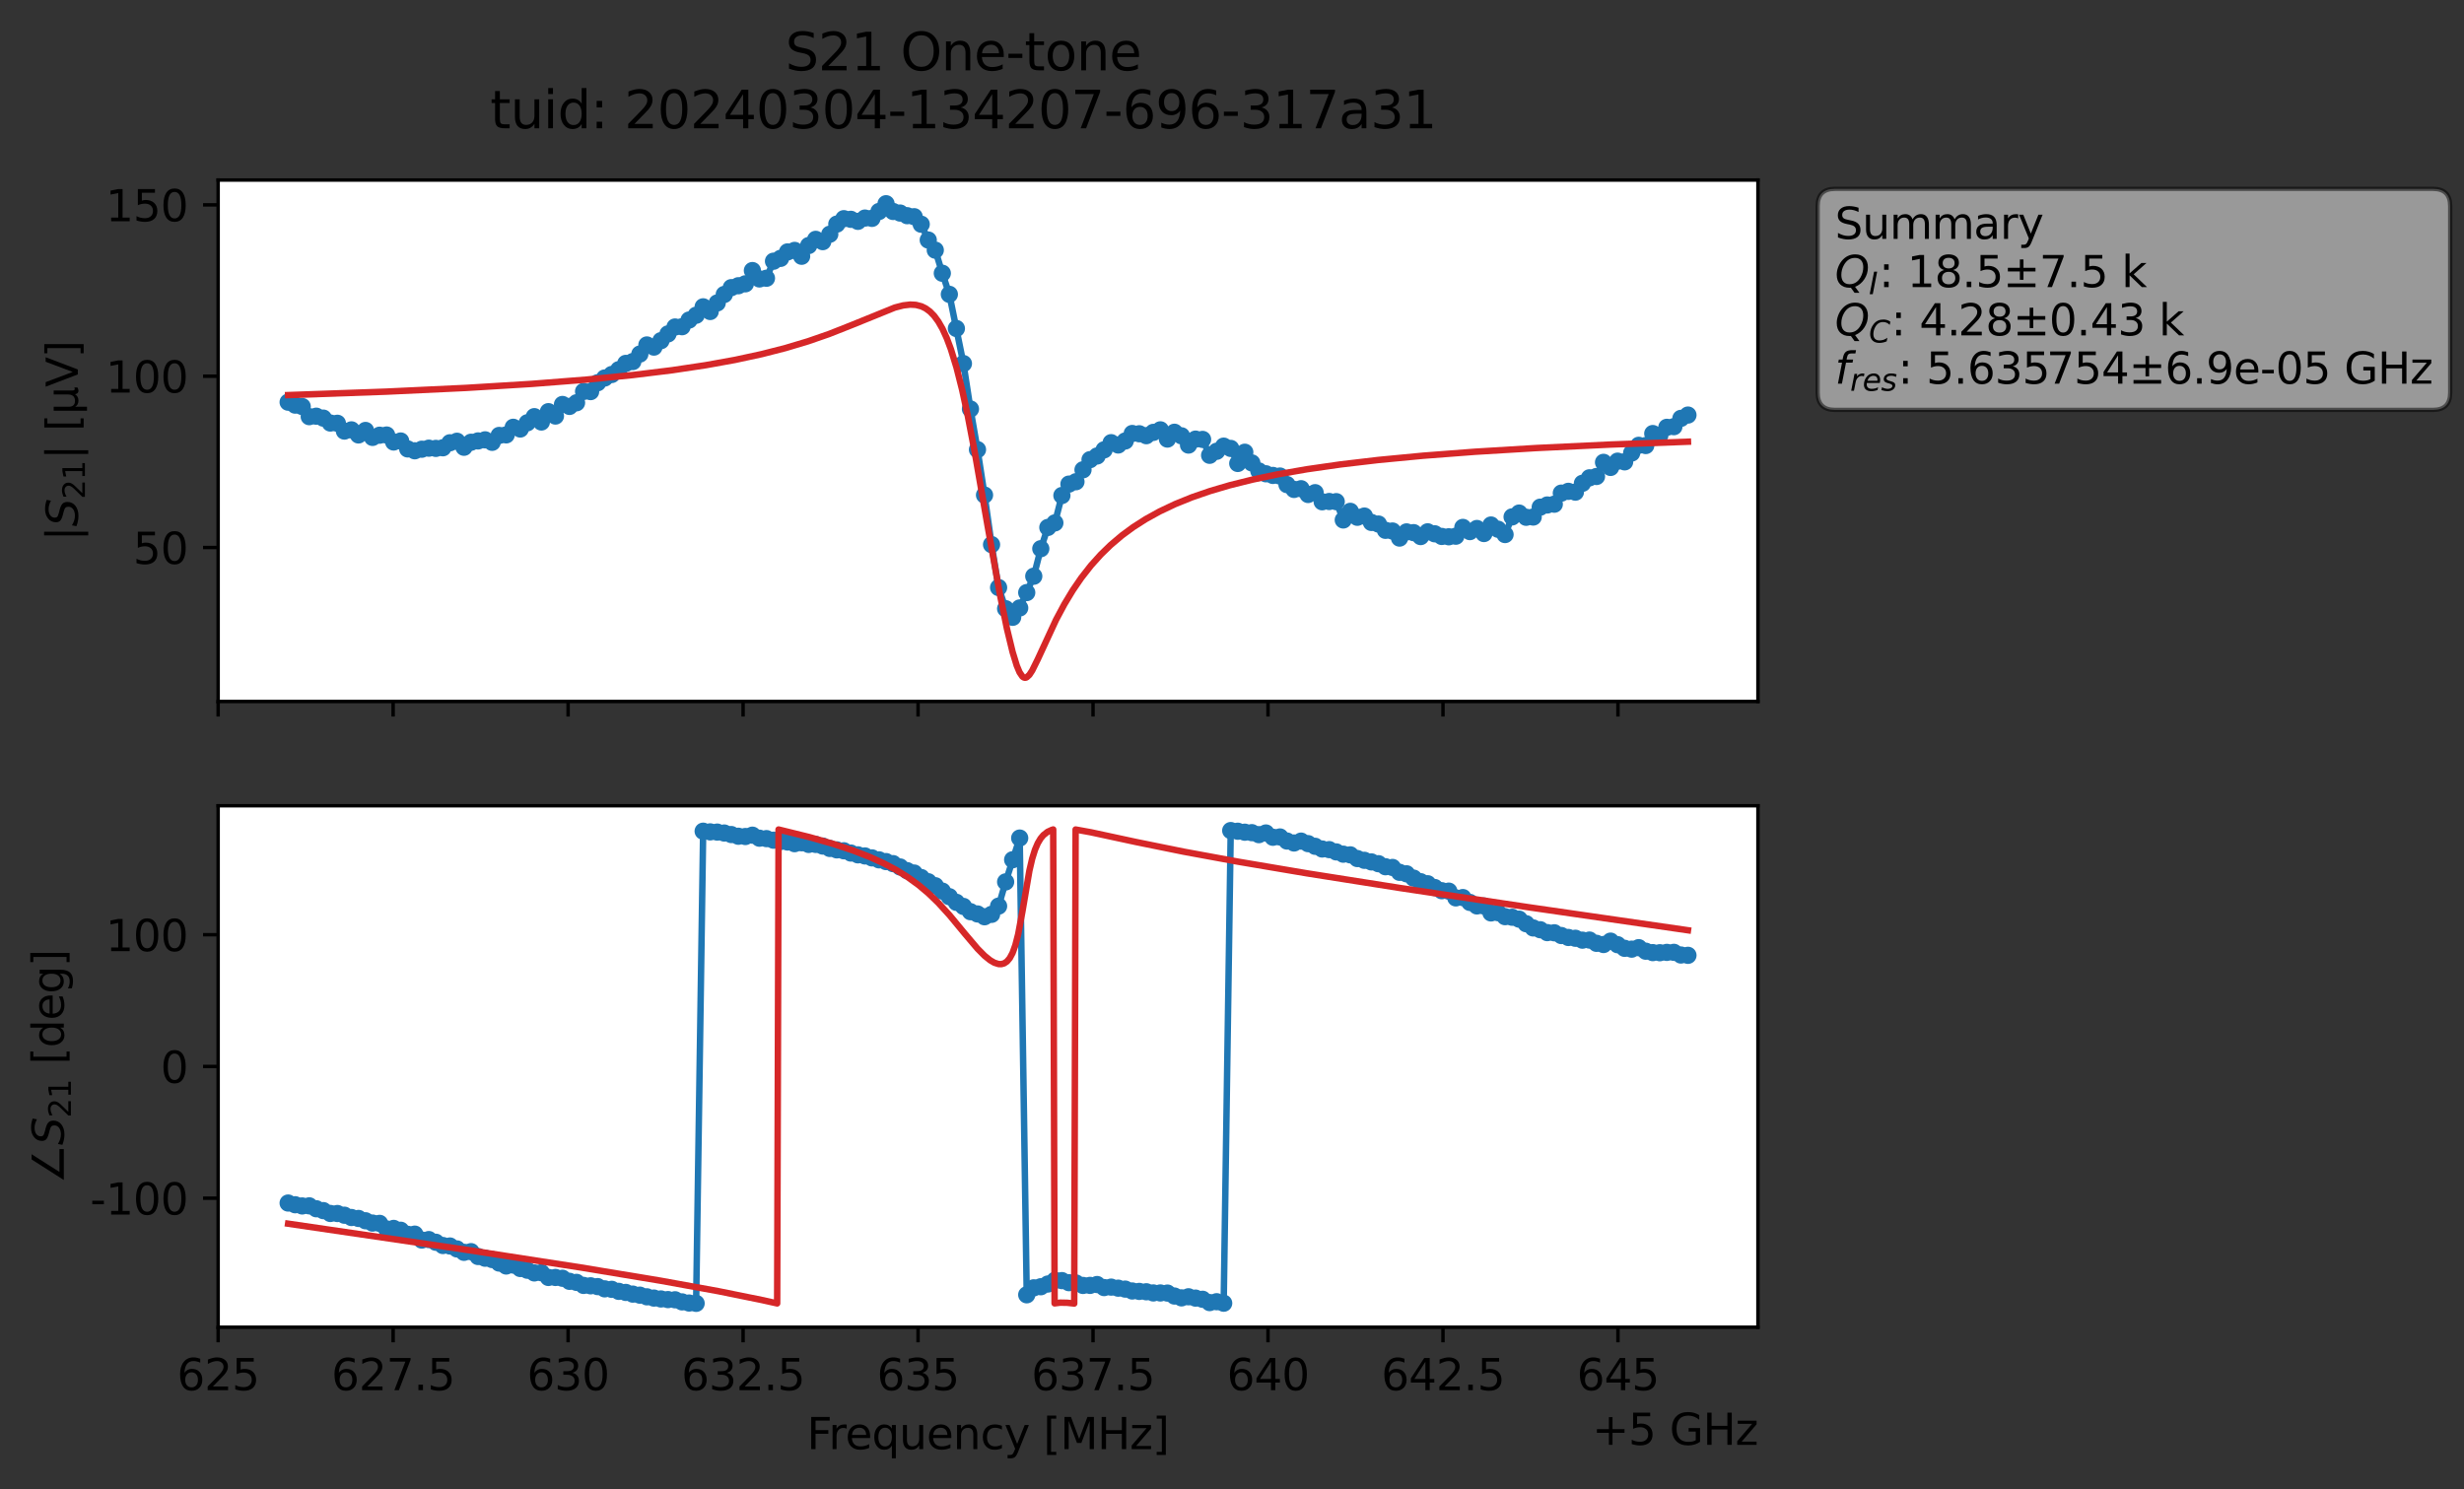 <?xml version="1.0" encoding="utf-8" standalone="no"?>
<!DOCTYPE svg PUBLIC "-//W3C//DTD SVG 1.1//EN"
  "http://www.w3.org/Graphics/SVG/1.1/DTD/svg11.dtd">
<svg xmlns:xlink="http://www.w3.org/1999/xlink" width="571.471pt" height="345.428pt" viewBox="0 0 571.471 345.428" xmlns="http://www.w3.org/2000/svg" version="1.1">
 <rect x="0" y="0" width="571.471" height="345.428" fill="#333333" stroke="none"/>
 <defs>
  <style type="text/css">*{stroke-linejoin: round; stroke-linecap: butt}</style>
 </defs>
 <g id="figure_1">
  <g id="patch_1">
   <path d="M 0 345.428 
L 571.471 345.428 
L 571.471 -0 
L 0 -0 
L 0 345.428 
z
" style="fill: none; opacity: 0"/>
  </g>
  <g id="axes_1">
   <g id="patch_2">
    <path d="M 50.595 162.72 
L 407.715 162.72 
L 407.715 41.76 
L 50.595 41.76 
z
" style="fill: #ffffff"/>
   </g>
   <g id="matplotlib.axis_1">
    <g id="xtick_1">
     <g id="line2d_1">
      <defs>
       <path id="m0fa6bbe1ec" d="M 0 0 
L 0 3.5 
" style="stroke: #000000; stroke-width: 0.8"/>
      </defs>
      <g>
       <use xlink:href="#m0fa6bbe1ec" x="50.595" y="162.72" style="stroke: #000000; stroke-width: 0.8"/>
      </g>
     </g>
    </g>
    <g id="xtick_2">
     <g id="line2d_2">
      <g>
       <use xlink:href="#m0fa6bbe1ec" x="91.177" y="162.72" style="stroke: #000000; stroke-width: 0.8"/>
      </g>
     </g>
    </g>
    <g id="xtick_3">
     <g id="line2d_3">
      <g>
       <use xlink:href="#m0fa6bbe1ec" x="131.759" y="162.72" style="stroke: #000000; stroke-width: 0.8"/>
      </g>
     </g>
    </g>
    <g id="xtick_4">
     <g id="line2d_4">
      <g>
       <use xlink:href="#m0fa6bbe1ec" x="172.341" y="162.72" style="stroke: #000000; stroke-width: 0.8"/>
      </g>
     </g>
    </g>
    <g id="xtick_5">
     <g id="line2d_5">
      <g>
       <use xlink:href="#m0fa6bbe1ec" x="212.923" y="162.72" style="stroke: #000000; stroke-width: 0.8"/>
      </g>
     </g>
    </g>
    <g id="xtick_6">
     <g id="line2d_6">
      <g>
       <use xlink:href="#m0fa6bbe1ec" x="253.504" y="162.72" style="stroke: #000000; stroke-width: 0.8"/>
      </g>
     </g>
    </g>
    <g id="xtick_7">
     <g id="line2d_7">
      <g>
       <use xlink:href="#m0fa6bbe1ec" x="294.086" y="162.72" style="stroke: #000000; stroke-width: 0.8"/>
      </g>
     </g>
    </g>
    <g id="xtick_8">
     <g id="line2d_8">
      <g>
       <use xlink:href="#m0fa6bbe1ec" x="334.668" y="162.72" style="stroke: #000000; stroke-width: 0.8"/>
      </g>
     </g>
    </g>
    <g id="xtick_9">
     <g id="line2d_9">
      <g>
       <use xlink:href="#m0fa6bbe1ec" x="375.25" y="162.72" style="stroke: #000000; stroke-width: 0.8"/>
      </g>
     </g>
    </g>
   </g>
   <g id="matplotlib.axis_2">
    <g id="ytick_1">
     <g id="line2d_10">
      <defs>
       <path id="me17b6e04c3" d="M 0 0 
L -3.5 0 
" style="stroke: #000000; stroke-width: 0.8"/>
      </defs>
      <g>
       <use xlink:href="#me17b6e04c3" x="50.595" y="127.003" style="stroke: #000000; stroke-width: 0.8"/>
      </g>
     </g>
     <g id="text_1">
      <!-- 50 -->
      <g transform="translate(30.87 130.802) scale(0.1 -0.1)">
       <defs>
        <path id="DejaVuSans-35" d="M 691 4666 
L 3169 4666 
L 3169 4134 
L 1269 4134 
L 1269 2991 
Q 1406 3038 1543 3061 
Q 1681 3084 1819 3084 
Q 2600 3084 3056 2656 
Q 3513 2228 3513 1497 
Q 3513 744 3044 326 
Q 2575 -91 1722 -91 
Q 1428 -91 1123 -41 
Q 819 9 494 109 
L 494 744 
Q 775 591 1075 516 
Q 1375 441 1709 441 
Q 2250 441 2565 725 
Q 2881 1009 2881 1497 
Q 2881 1984 2565 2268 
Q 2250 2553 1709 2553 
Q 1456 2553 1204 2497 
Q 953 2441 691 2322 
L 691 4666 
z
" transform="scale(0.016)"/>
        <path id="DejaVuSans-30" d="M 2034 4250 
Q 1547 4250 1301 3770 
Q 1056 3291 1056 2328 
Q 1056 1369 1301 889 
Q 1547 409 2034 409 
Q 2525 409 2770 889 
Q 3016 1369 3016 2328 
Q 3016 3291 2770 3770 
Q 2525 4250 2034 4250 
z
M 2034 4750 
Q 2819 4750 3233 4129 
Q 3647 3509 3647 2328 
Q 3647 1150 3233 529 
Q 2819 -91 2034 -91 
Q 1250 -91 836 529 
Q 422 1150 422 2328 
Q 422 3509 836 4129 
Q 1250 4750 2034 4750 
z
" transform="scale(0.016)"/>
       </defs>
       <use xlink:href="#DejaVuSans-35"/>
       <use xlink:href="#DejaVuSans-30" x="63.623"/>
      </g>
     </g>
    </g>
    <g id="ytick_2">
     <g id="line2d_11">
      <g>
       <use xlink:href="#me17b6e04c3" x="50.595" y="87.264" style="stroke: #000000; stroke-width: 0.8"/>
      </g>
     </g>
     <g id="text_2">
      <!-- 100 -->
      <g transform="translate(24.508 91.063) scale(0.1 -0.1)">
       <defs>
        <path id="DejaVuSans-31" d="M 794 531 
L 1825 531 
L 1825 4091 
L 703 3866 
L 703 4441 
L 1819 4666 
L 2450 4666 
L 2450 531 
L 3481 531 
L 3481 0 
L 794 0 
L 794 531 
z
" transform="scale(0.016)"/>
       </defs>
       <use xlink:href="#DejaVuSans-31"/>
       <use xlink:href="#DejaVuSans-30" x="63.623"/>
       <use xlink:href="#DejaVuSans-30" x="127.246"/>
      </g>
     </g>
    </g>
    <g id="ytick_3">
     <g id="line2d_12">
      <g>
       <use xlink:href="#me17b6e04c3" x="50.595" y="47.525" style="stroke: #000000; stroke-width: 0.8"/>
      </g>
     </g>
     <g id="text_3">
      <!-- 150 -->
      <g transform="translate(24.508 51.324) scale(0.1 -0.1)">
       <use xlink:href="#DejaVuSans-31"/>
       <use xlink:href="#DejaVuSans-35" x="63.623"/>
       <use xlink:href="#DejaVuSans-30" x="127.246"/>
      </g>
     </g>
    </g>
    <g id="text_4">
     <!-- $|S_{21}|$ [μV] -->
     <g transform="translate(18.108 125.49) rotate(-90) scale(0.1 -0.1)">
      <defs>
       <path id="DejaVuSans-7c" d="M 1344 4891 
L 1344 -1509 
L 813 -1509 
L 813 4891 
L 1344 4891 
z
" transform="scale(0.016)"/>
       <path id="DejaVuSans-Oblique-53" d="M 3859 4513 
L 3738 3897 
Q 3422 4066 3111 4152 
Q 2800 4238 2509 4238 
Q 1944 4238 1609 3991 
Q 1275 3744 1275 3334 
Q 1275 3109 1398 2989 
Q 1522 2869 2034 2731 
L 2413 2638 
Q 3053 2472 3303 2217 
Q 3553 1963 3553 1503 
Q 3553 797 2998 353 
Q 2444 -91 1538 -91 
Q 1166 -91 791 -17 
Q 416 56 38 206 
L 166 856 
Q 513 641 861 531 
Q 1209 422 1556 422 
Q 2147 422 2503 684 
Q 2859 947 2859 1369 
Q 2859 1650 2717 1795 
Q 2575 1941 2106 2059 
L 1728 2156 
Q 1081 2325 845 2545 
Q 609 2766 609 3163 
Q 609 3859 1145 4304 
Q 1681 4750 2541 4750 
Q 2875 4750 3203 4690 
Q 3531 4631 3859 4513 
z
" transform="scale(0.016)"/>
       <path id="DejaVuSans-32" d="M 1228 531 
L 3431 531 
L 3431 0 
L 469 0 
L 469 531 
Q 828 903 1448 1529 
Q 2069 2156 2228 2338 
Q 2531 2678 2651 2914 
Q 2772 3150 2772 3378 
Q 2772 3750 2511 3984 
Q 2250 4219 1831 4219 
Q 1534 4219 1204 4116 
Q 875 4013 500 3803 
L 500 4441 
Q 881 4594 1212 4672 
Q 1544 4750 1819 4750 
Q 2544 4750 2975 4387 
Q 3406 4025 3406 3419 
Q 3406 3131 3298 2873 
Q 3191 2616 2906 2266 
Q 2828 2175 2409 1742 
Q 1991 1309 1228 531 
z
" transform="scale(0.016)"/>
       <path id="DejaVuSans-20" transform="scale(0.016)"/>
       <path id="DejaVuSans-5b" d="M 550 4863 
L 1875 4863 
L 1875 4416 
L 1125 4416 
L 1125 -397 
L 1875 -397 
L 1875 -844 
L 550 -844 
L 550 4863 
z
" transform="scale(0.016)"/>
       <path id="DejaVuSans-3bc" d="M 544 -1331 
L 544 3500 
L 1119 3500 
L 1119 1325 
Q 1119 872 1334 640 
Q 1550 409 1972 409 
Q 2434 409 2667 671 
Q 2900 934 2900 1459 
L 2900 3500 
L 3475 3500 
L 3475 806 
Q 3475 619 3529 530 
Q 3584 441 3700 441 
Q 3728 441 3778 458 
Q 3828 475 3916 513 
L 3916 50 
Q 3788 -22 3673 -56 
Q 3559 -91 3450 -91 
Q 3234 -91 3106 31 
Q 2978 153 2931 403 
Q 2775 156 2548 32 
Q 2322 -91 2016 -91 
Q 1697 -91 1473 31 
Q 1250 153 1119 397 
L 1119 -1331 
L 544 -1331 
z
" transform="scale(0.016)"/>
       <path id="DejaVuSans-56" d="M 1831 0 
L 50 4666 
L 709 4666 
L 2188 738 
L 3669 4666 
L 4325 4666 
L 2547 0 
L 1831 0 
z
" transform="scale(0.016)"/>
       <path id="DejaVuSans-5d" d="M 1947 4863 
L 1947 -844 
L 622 -844 
L 622 -397 
L 1369 -397 
L 1369 4416 
L 622 4416 
L 622 4863 
L 1947 4863 
z
" transform="scale(0.016)"/>
      </defs>
      <use xlink:href="#DejaVuSans-7c" transform="translate(0 0.578)"/>
      <use xlink:href="#DejaVuSans-Oblique-53" transform="translate(33.691 0.578)"/>
      <use xlink:href="#DejaVuSans-32" transform="translate(97.168 -15.828) scale(0.7)"/>
      <use xlink:href="#DejaVuSans-31" transform="translate(141.704 -15.828) scale(0.7)"/>
      <use xlink:href="#DejaVuSans-7c" transform="translate(188.975 0.578)"/>
      <use xlink:href="#DejaVuSans-20" transform="translate(222.666 0.578)"/>
      <use xlink:href="#DejaVuSans-5b" transform="translate(254.453 0.578)"/>
      <use xlink:href="#DejaVuSans-3bc" transform="translate(293.467 0.578)"/>
      <use xlink:href="#DejaVuSans-56" transform="translate(357.09 0.578)"/>
      <use xlink:href="#DejaVuSans-5d" transform="translate(425.498 0.578)"/>
     </g>
    </g>
   </g>
   <g id="line2d_13">
    <path d="M 66.828 93.292 
L 68.459 93.972 
L 70.091 94.302 
L 71.722 96.649 
L 73.354 96.544 
L 74.985 96.99 
L 76.617 98.128 
L 78.248 98.187 
L 79.879 99.995 
L 81.511 99.717 
L 83.142 100.892 
L 84.774 99.851 
L 86.405 101.463 
L 88.037 100.955 
L 89.668 100.911 
L 91.299 102.529 
L 92.931 102.298 
L 94.562 104.136 
L 96.194 104.567 
L 97.825 104.204 
L 99.457 103.961 
L 101.088 104.012 
L 102.719 103.868 
L 104.351 102.709 
L 105.982 102.355 
L 107.614 103.749 
L 109.245 102.587 
L 112.508 102.028 
L 114.14 102.604 
L 115.771 101.008 
L 117.402 100.875 
L 119.034 99.117 
L 120.665 99.515 
L 123.928 96.651 
L 125.56 97.89 
L 127.191 95.494 
L 128.822 96.505 
L 130.454 93.823 
L 132.085 94.275 
L 133.717 93.426 
L 135.348 90.803 
L 136.98 90.838 
L 138.611 88.786 
L 140.242 87.682 
L 141.874 86.872 
L 143.505 85.761 
L 145.137 84.295 
L 146.768 83.871 
L 148.4 82.128 
L 150.031 80.018 
L 151.662 80.514 
L 154.925 77.453 
L 156.557 75.854 
L 158.188 75.783 
L 159.82 74.237 
L 161.451 73.124 
L 163.082 71.172 
L 164.714 72.258 
L 167.977 68.305 
L 169.608 66.723 
L 172.871 65.834 
L 174.502 62.762 
L 176.134 64.706 
L 177.765 64.542 
L 179.397 60.59 
L 181.028 59.933 
L 182.66 58.433 
L 184.291 58.086 
L 185.922 59.442 
L 187.554 56.957 
L 189.185 55.521 
L 190.817 56.052 
L 192.448 54.333 
L 194.08 51.984 
L 195.711 50.728 
L 197.342 50.877 
L 198.974 51.344 
L 200.605 50.586 
L 202.237 50.655 
L 203.868 49.056 
L 205.5 47.258 
L 207.131 49.053 
L 208.762 49.421 
L 210.394 50.031 
L 212.025 50.27 
L 213.657 52.015 
L 215.288 55.681 
L 216.92 58.028 
L 218.551 63.384 
L 220.182 68.278 
L 223.445 84.341 
L 225.077 94.876 
L 226.708 104.297 
L 228.34 114.84 
L 229.971 126.328 
L 231.602 136.29 
L 233.234 141.198 
L 234.865 143.193 
L 236.497 141.025 
L 239.76 133.662 
L 241.391 127.28 
L 243.022 122.351 
L 244.654 121.294 
L 246.285 114.94 
L 247.917 112.295 
L 249.548 111.743 
L 251.18 108.974 
L 252.811 106.626 
L 254.442 105.771 
L 256.074 104.348 
L 257.705 102.688 
L 259.337 103.222 
L 260.968 102.295 
L 262.6 100.555 
L 264.231 100.618 
L 265.862 101.065 
L 267.494 100.296 
L 269.125 99.713 
L 270.757 101.848 
L 272.388 100.27 
L 274.02 101.098 
L 275.651 103.239 
L 277.282 101.861 
L 278.914 101.931 
L 280.545 105.612 
L 282.177 104.683 
L 283.808 103.49 
L 285.44 104.019 
L 287.071 107.505 
L 288.703 104.904 
L 290.334 107.382 
L 291.965 109.245 
L 293.597 109.9 
L 295.228 110.284 
L 296.86 110.425 
L 298.491 112.414 
L 300.123 113.53 
L 301.754 113.367 
L 303.385 114.703 
L 305.017 114.284 
L 306.648 116.394 
L 309.911 116.366 
L 311.543 120.612 
L 313.174 118.612 
L 314.805 119.991 
L 316.437 119.708 
L 318.068 121.191 
L 319.7 121.561 
L 321.331 123.016 
L 322.963 123.178 
L 324.594 124.814 
L 326.225 123.383 
L 327.857 123.555 
L 329.488 124.465 
L 331.12 123.365 
L 332.751 123.822 
L 334.383 124.435 
L 336.014 124.515 
L 337.645 124.379 
L 339.277 122.34 
L 340.908 123.311 
L 342.54 122.593 
L 344.171 123.76 
L 345.803 121.785 
L 347.434 122.765 
L 349.065 123.996 
L 350.697 119.901 
L 352.328 119.016 
L 353.96 119.991 
L 355.591 119.934 
L 357.223 117.646 
L 358.854 117.142 
L 360.485 116.957 
L 362.117 114.386 
L 363.748 113.974 
L 365.38 114.159 
L 367.011 112.109 
L 368.643 110.836 
L 370.274 110.527 
L 371.905 107.249 
L 373.537 108.426 
L 375.168 106.974 
L 376.8 107.133 
L 378.431 105.081 
L 380.063 103.298 
L 381.694 103.349 
L 383.325 100.568 
L 384.957 100.963 
L 386.588 99.129 
L 388.22 98.973 
L 389.851 97.05 
L 391.483 96.279 
L 391.483 96.279 
" clip-path="url(#pd882e07b7c)" style="fill: none; stroke: #1f77b4; stroke-width: 1.5; stroke-linecap: square"/>
    <defs>
     <path id="mde4cb9651c" d="M 0 1.5 
C 0.398 1.5 0.779 1.342 1.061 1.061 
C 1.342 0.779 1.5 0.398 1.5 0 
C 1.5 -0.398 1.342 -0.779 1.061 -1.061 
C 0.779 -1.342 0.398 -1.5 0 -1.5 
C -0.398 -1.5 -0.779 -1.342 -1.061 -1.061 
C -1.342 -0.779 -1.5 -0.398 -1.5 0 
C -1.5 0.398 -1.342 0.779 -1.061 1.061 
C -0.779 1.342 -0.398 1.5 0 1.5 
z
" style="stroke: #1f77b4"/>
    </defs>
    <g clip-path="url(#pd882e07b7c)">
     <use xlink:href="#mde4cb9651c" x="66.828" y="93.292" style="fill: #1f77b4; stroke: #1f77b4"/>
     <use xlink:href="#mde4cb9651c" x="68.459" y="93.972" style="fill: #1f77b4; stroke: #1f77b4"/>
     <use xlink:href="#mde4cb9651c" x="70.091" y="94.302" style="fill: #1f77b4; stroke: #1f77b4"/>
     <use xlink:href="#mde4cb9651c" x="71.722" y="96.649" style="fill: #1f77b4; stroke: #1f77b4"/>
     <use xlink:href="#mde4cb9651c" x="73.354" y="96.544" style="fill: #1f77b4; stroke: #1f77b4"/>
     <use xlink:href="#mde4cb9651c" x="74.985" y="96.99" style="fill: #1f77b4; stroke: #1f77b4"/>
     <use xlink:href="#mde4cb9651c" x="76.617" y="98.128" style="fill: #1f77b4; stroke: #1f77b4"/>
     <use xlink:href="#mde4cb9651c" x="78.248" y="98.187" style="fill: #1f77b4; stroke: #1f77b4"/>
     <use xlink:href="#mde4cb9651c" x="79.879" y="99.995" style="fill: #1f77b4; stroke: #1f77b4"/>
     <use xlink:href="#mde4cb9651c" x="81.511" y="99.717" style="fill: #1f77b4; stroke: #1f77b4"/>
     <use xlink:href="#mde4cb9651c" x="83.142" y="100.892" style="fill: #1f77b4; stroke: #1f77b4"/>
     <use xlink:href="#mde4cb9651c" x="84.774" y="99.851" style="fill: #1f77b4; stroke: #1f77b4"/>
     <use xlink:href="#mde4cb9651c" x="86.405" y="101.463" style="fill: #1f77b4; stroke: #1f77b4"/>
     <use xlink:href="#mde4cb9651c" x="88.037" y="100.955" style="fill: #1f77b4; stroke: #1f77b4"/>
     <use xlink:href="#mde4cb9651c" x="89.668" y="100.911" style="fill: #1f77b4; stroke: #1f77b4"/>
     <use xlink:href="#mde4cb9651c" x="91.299" y="102.529" style="fill: #1f77b4; stroke: #1f77b4"/>
     <use xlink:href="#mde4cb9651c" x="92.931" y="102.298" style="fill: #1f77b4; stroke: #1f77b4"/>
     <use xlink:href="#mde4cb9651c" x="94.562" y="104.136" style="fill: #1f77b4; stroke: #1f77b4"/>
     <use xlink:href="#mde4cb9651c" x="96.194" y="104.567" style="fill: #1f77b4; stroke: #1f77b4"/>
     <use xlink:href="#mde4cb9651c" x="97.825" y="104.204" style="fill: #1f77b4; stroke: #1f77b4"/>
     <use xlink:href="#mde4cb9651c" x="99.457" y="103.961" style="fill: #1f77b4; stroke: #1f77b4"/>
     <use xlink:href="#mde4cb9651c" x="101.088" y="104.012" style="fill: #1f77b4; stroke: #1f77b4"/>
     <use xlink:href="#mde4cb9651c" x="102.719" y="103.868" style="fill: #1f77b4; stroke: #1f77b4"/>
     <use xlink:href="#mde4cb9651c" x="104.351" y="102.709" style="fill: #1f77b4; stroke: #1f77b4"/>
     <use xlink:href="#mde4cb9651c" x="105.982" y="102.355" style="fill: #1f77b4; stroke: #1f77b4"/>
     <use xlink:href="#mde4cb9651c" x="107.614" y="103.749" style="fill: #1f77b4; stroke: #1f77b4"/>
     <use xlink:href="#mde4cb9651c" x="109.245" y="102.587" style="fill: #1f77b4; stroke: #1f77b4"/>
     <use xlink:href="#mde4cb9651c" x="110.877" y="102.28" style="fill: #1f77b4; stroke: #1f77b4"/>
     <use xlink:href="#mde4cb9651c" x="112.508" y="102.028" style="fill: #1f77b4; stroke: #1f77b4"/>
     <use xlink:href="#mde4cb9651c" x="114.14" y="102.604" style="fill: #1f77b4; stroke: #1f77b4"/>
     <use xlink:href="#mde4cb9651c" x="115.771" y="101.008" style="fill: #1f77b4; stroke: #1f77b4"/>
     <use xlink:href="#mde4cb9651c" x="117.402" y="100.875" style="fill: #1f77b4; stroke: #1f77b4"/>
     <use xlink:href="#mde4cb9651c" x="119.034" y="99.117" style="fill: #1f77b4; stroke: #1f77b4"/>
     <use xlink:href="#mde4cb9651c" x="120.665" y="99.515" style="fill: #1f77b4; stroke: #1f77b4"/>
     <use xlink:href="#mde4cb9651c" x="122.297" y="98.073" style="fill: #1f77b4; stroke: #1f77b4"/>
     <use xlink:href="#mde4cb9651c" x="123.928" y="96.651" style="fill: #1f77b4; stroke: #1f77b4"/>
     <use xlink:href="#mde4cb9651c" x="125.56" y="97.89" style="fill: #1f77b4; stroke: #1f77b4"/>
     <use xlink:href="#mde4cb9651c" x="127.191" y="95.494" style="fill: #1f77b4; stroke: #1f77b4"/>
     <use xlink:href="#mde4cb9651c" x="128.822" y="96.505" style="fill: #1f77b4; stroke: #1f77b4"/>
     <use xlink:href="#mde4cb9651c" x="130.454" y="93.823" style="fill: #1f77b4; stroke: #1f77b4"/>
     <use xlink:href="#mde4cb9651c" x="132.085" y="94.275" style="fill: #1f77b4; stroke: #1f77b4"/>
     <use xlink:href="#mde4cb9651c" x="133.717" y="93.426" style="fill: #1f77b4; stroke: #1f77b4"/>
     <use xlink:href="#mde4cb9651c" x="135.348" y="90.803" style="fill: #1f77b4; stroke: #1f77b4"/>
     <use xlink:href="#mde4cb9651c" x="136.98" y="90.838" style="fill: #1f77b4; stroke: #1f77b4"/>
     <use xlink:href="#mde4cb9651c" x="138.611" y="88.786" style="fill: #1f77b4; stroke: #1f77b4"/>
     <use xlink:href="#mde4cb9651c" x="140.242" y="87.682" style="fill: #1f77b4; stroke: #1f77b4"/>
     <use xlink:href="#mde4cb9651c" x="141.874" y="86.872" style="fill: #1f77b4; stroke: #1f77b4"/>
     <use xlink:href="#mde4cb9651c" x="143.505" y="85.761" style="fill: #1f77b4; stroke: #1f77b4"/>
     <use xlink:href="#mde4cb9651c" x="145.137" y="84.295" style="fill: #1f77b4; stroke: #1f77b4"/>
     <use xlink:href="#mde4cb9651c" x="146.768" y="83.871" style="fill: #1f77b4; stroke: #1f77b4"/>
     <use xlink:href="#mde4cb9651c" x="148.4" y="82.128" style="fill: #1f77b4; stroke: #1f77b4"/>
     <use xlink:href="#mde4cb9651c" x="150.031" y="80.018" style="fill: #1f77b4; stroke: #1f77b4"/>
     <use xlink:href="#mde4cb9651c" x="151.662" y="80.514" style="fill: #1f77b4; stroke: #1f77b4"/>
     <use xlink:href="#mde4cb9651c" x="153.294" y="79.023" style="fill: #1f77b4; stroke: #1f77b4"/>
     <use xlink:href="#mde4cb9651c" x="154.925" y="77.453" style="fill: #1f77b4; stroke: #1f77b4"/>
     <use xlink:href="#mde4cb9651c" x="156.557" y="75.854" style="fill: #1f77b4; stroke: #1f77b4"/>
     <use xlink:href="#mde4cb9651c" x="158.188" y="75.783" style="fill: #1f77b4; stroke: #1f77b4"/>
     <use xlink:href="#mde4cb9651c" x="159.82" y="74.237" style="fill: #1f77b4; stroke: #1f77b4"/>
     <use xlink:href="#mde4cb9651c" x="161.451" y="73.124" style="fill: #1f77b4; stroke: #1f77b4"/>
     <use xlink:href="#mde4cb9651c" x="163.082" y="71.172" style="fill: #1f77b4; stroke: #1f77b4"/>
     <use xlink:href="#mde4cb9651c" x="164.714" y="72.258" style="fill: #1f77b4; stroke: #1f77b4"/>
     <use xlink:href="#mde4cb9651c" x="166.345" y="70.269" style="fill: #1f77b4; stroke: #1f77b4"/>
     <use xlink:href="#mde4cb9651c" x="167.977" y="68.305" style="fill: #1f77b4; stroke: #1f77b4"/>
     <use xlink:href="#mde4cb9651c" x="169.608" y="66.723" style="fill: #1f77b4; stroke: #1f77b4"/>
     <use xlink:href="#mde4cb9651c" x="171.24" y="66.282" style="fill: #1f77b4; stroke: #1f77b4"/>
     <use xlink:href="#mde4cb9651c" x="172.871" y="65.834" style="fill: #1f77b4; stroke: #1f77b4"/>
     <use xlink:href="#mde4cb9651c" x="174.502" y="62.762" style="fill: #1f77b4; stroke: #1f77b4"/>
     <use xlink:href="#mde4cb9651c" x="176.134" y="64.706" style="fill: #1f77b4; stroke: #1f77b4"/>
     <use xlink:href="#mde4cb9651c" x="177.765" y="64.542" style="fill: #1f77b4; stroke: #1f77b4"/>
     <use xlink:href="#mde4cb9651c" x="179.397" y="60.59" style="fill: #1f77b4; stroke: #1f77b4"/>
     <use xlink:href="#mde4cb9651c" x="181.028" y="59.933" style="fill: #1f77b4; stroke: #1f77b4"/>
     <use xlink:href="#mde4cb9651c" x="182.66" y="58.433" style="fill: #1f77b4; stroke: #1f77b4"/>
     <use xlink:href="#mde4cb9651c" x="184.291" y="58.086" style="fill: #1f77b4; stroke: #1f77b4"/>
     <use xlink:href="#mde4cb9651c" x="185.922" y="59.442" style="fill: #1f77b4; stroke: #1f77b4"/>
     <use xlink:href="#mde4cb9651c" x="187.554" y="56.957" style="fill: #1f77b4; stroke: #1f77b4"/>
     <use xlink:href="#mde4cb9651c" x="189.185" y="55.521" style="fill: #1f77b4; stroke: #1f77b4"/>
     <use xlink:href="#mde4cb9651c" x="190.817" y="56.052" style="fill: #1f77b4; stroke: #1f77b4"/>
     <use xlink:href="#mde4cb9651c" x="192.448" y="54.333" style="fill: #1f77b4; stroke: #1f77b4"/>
     <use xlink:href="#mde4cb9651c" x="194.08" y="51.984" style="fill: #1f77b4; stroke: #1f77b4"/>
     <use xlink:href="#mde4cb9651c" x="195.711" y="50.728" style="fill: #1f77b4; stroke: #1f77b4"/>
     <use xlink:href="#mde4cb9651c" x="197.342" y="50.877" style="fill: #1f77b4; stroke: #1f77b4"/>
     <use xlink:href="#mde4cb9651c" x="198.974" y="51.344" style="fill: #1f77b4; stroke: #1f77b4"/>
     <use xlink:href="#mde4cb9651c" x="200.605" y="50.586" style="fill: #1f77b4; stroke: #1f77b4"/>
     <use xlink:href="#mde4cb9651c" x="202.237" y="50.655" style="fill: #1f77b4; stroke: #1f77b4"/>
     <use xlink:href="#mde4cb9651c" x="203.868" y="49.056" style="fill: #1f77b4; stroke: #1f77b4"/>
     <use xlink:href="#mde4cb9651c" x="205.5" y="47.258" style="fill: #1f77b4; stroke: #1f77b4"/>
     <use xlink:href="#mde4cb9651c" x="207.131" y="49.053" style="fill: #1f77b4; stroke: #1f77b4"/>
     <use xlink:href="#mde4cb9651c" x="208.762" y="49.421" style="fill: #1f77b4; stroke: #1f77b4"/>
     <use xlink:href="#mde4cb9651c" x="210.394" y="50.031" style="fill: #1f77b4; stroke: #1f77b4"/>
     <use xlink:href="#mde4cb9651c" x="212.025" y="50.27" style="fill: #1f77b4; stroke: #1f77b4"/>
     <use xlink:href="#mde4cb9651c" x="213.657" y="52.015" style="fill: #1f77b4; stroke: #1f77b4"/>
     <use xlink:href="#mde4cb9651c" x="215.288" y="55.681" style="fill: #1f77b4; stroke: #1f77b4"/>
     <use xlink:href="#mde4cb9651c" x="216.92" y="58.028" style="fill: #1f77b4; stroke: #1f77b4"/>
     <use xlink:href="#mde4cb9651c" x="218.551" y="63.384" style="fill: #1f77b4; stroke: #1f77b4"/>
     <use xlink:href="#mde4cb9651c" x="220.182" y="68.278" style="fill: #1f77b4; stroke: #1f77b4"/>
     <use xlink:href="#mde4cb9651c" x="221.814" y="76.2" style="fill: #1f77b4; stroke: #1f77b4"/>
     <use xlink:href="#mde4cb9651c" x="223.445" y="84.341" style="fill: #1f77b4; stroke: #1f77b4"/>
     <use xlink:href="#mde4cb9651c" x="225.077" y="94.876" style="fill: #1f77b4; stroke: #1f77b4"/>
     <use xlink:href="#mde4cb9651c" x="226.708" y="104.297" style="fill: #1f77b4; stroke: #1f77b4"/>
     <use xlink:href="#mde4cb9651c" x="228.34" y="114.84" style="fill: #1f77b4; stroke: #1f77b4"/>
     <use xlink:href="#mde4cb9651c" x="229.971" y="126.328" style="fill: #1f77b4; stroke: #1f77b4"/>
     <use xlink:href="#mde4cb9651c" x="231.602" y="136.29" style="fill: #1f77b4; stroke: #1f77b4"/>
     <use xlink:href="#mde4cb9651c" x="233.234" y="141.198" style="fill: #1f77b4; stroke: #1f77b4"/>
     <use xlink:href="#mde4cb9651c" x="234.865" y="143.193" style="fill: #1f77b4; stroke: #1f77b4"/>
     <use xlink:href="#mde4cb9651c" x="236.497" y="141.025" style="fill: #1f77b4; stroke: #1f77b4"/>
     <use xlink:href="#mde4cb9651c" x="238.128" y="137.458" style="fill: #1f77b4; stroke: #1f77b4"/>
     <use xlink:href="#mde4cb9651c" x="239.76" y="133.662" style="fill: #1f77b4; stroke: #1f77b4"/>
     <use xlink:href="#mde4cb9651c" x="241.391" y="127.28" style="fill: #1f77b4; stroke: #1f77b4"/>
     <use xlink:href="#mde4cb9651c" x="243.022" y="122.351" style="fill: #1f77b4; stroke: #1f77b4"/>
     <use xlink:href="#mde4cb9651c" x="244.654" y="121.294" style="fill: #1f77b4; stroke: #1f77b4"/>
     <use xlink:href="#mde4cb9651c" x="246.285" y="114.94" style="fill: #1f77b4; stroke: #1f77b4"/>
     <use xlink:href="#mde4cb9651c" x="247.917" y="112.295" style="fill: #1f77b4; stroke: #1f77b4"/>
     <use xlink:href="#mde4cb9651c" x="249.548" y="111.743" style="fill: #1f77b4; stroke: #1f77b4"/>
     <use xlink:href="#mde4cb9651c" x="251.18" y="108.974" style="fill: #1f77b4; stroke: #1f77b4"/>
     <use xlink:href="#mde4cb9651c" x="252.811" y="106.626" style="fill: #1f77b4; stroke: #1f77b4"/>
     <use xlink:href="#mde4cb9651c" x="254.442" y="105.771" style="fill: #1f77b4; stroke: #1f77b4"/>
     <use xlink:href="#mde4cb9651c" x="256.074" y="104.348" style="fill: #1f77b4; stroke: #1f77b4"/>
     <use xlink:href="#mde4cb9651c" x="257.705" y="102.688" style="fill: #1f77b4; stroke: #1f77b4"/>
     <use xlink:href="#mde4cb9651c" x="259.337" y="103.222" style="fill: #1f77b4; stroke: #1f77b4"/>
     <use xlink:href="#mde4cb9651c" x="260.968" y="102.295" style="fill: #1f77b4; stroke: #1f77b4"/>
     <use xlink:href="#mde4cb9651c" x="262.6" y="100.555" style="fill: #1f77b4; stroke: #1f77b4"/>
     <use xlink:href="#mde4cb9651c" x="264.231" y="100.618" style="fill: #1f77b4; stroke: #1f77b4"/>
     <use xlink:href="#mde4cb9651c" x="265.862" y="101.065" style="fill: #1f77b4; stroke: #1f77b4"/>
     <use xlink:href="#mde4cb9651c" x="267.494" y="100.296" style="fill: #1f77b4; stroke: #1f77b4"/>
     <use xlink:href="#mde4cb9651c" x="269.125" y="99.713" style="fill: #1f77b4; stroke: #1f77b4"/>
     <use xlink:href="#mde4cb9651c" x="270.757" y="101.848" style="fill: #1f77b4; stroke: #1f77b4"/>
     <use xlink:href="#mde4cb9651c" x="272.388" y="100.27" style="fill: #1f77b4; stroke: #1f77b4"/>
     <use xlink:href="#mde4cb9651c" x="274.02" y="101.098" style="fill: #1f77b4; stroke: #1f77b4"/>
     <use xlink:href="#mde4cb9651c" x="275.651" y="103.239" style="fill: #1f77b4; stroke: #1f77b4"/>
     <use xlink:href="#mde4cb9651c" x="277.282" y="101.861" style="fill: #1f77b4; stroke: #1f77b4"/>
     <use xlink:href="#mde4cb9651c" x="278.914" y="101.931" style="fill: #1f77b4; stroke: #1f77b4"/>
     <use xlink:href="#mde4cb9651c" x="280.545" y="105.612" style="fill: #1f77b4; stroke: #1f77b4"/>
     <use xlink:href="#mde4cb9651c" x="282.177" y="104.683" style="fill: #1f77b4; stroke: #1f77b4"/>
     <use xlink:href="#mde4cb9651c" x="283.808" y="103.49" style="fill: #1f77b4; stroke: #1f77b4"/>
     <use xlink:href="#mde4cb9651c" x="285.44" y="104.019" style="fill: #1f77b4; stroke: #1f77b4"/>
     <use xlink:href="#mde4cb9651c" x="287.071" y="107.505" style="fill: #1f77b4; stroke: #1f77b4"/>
     <use xlink:href="#mde4cb9651c" x="288.703" y="104.904" style="fill: #1f77b4; stroke: #1f77b4"/>
     <use xlink:href="#mde4cb9651c" x="290.334" y="107.382" style="fill: #1f77b4; stroke: #1f77b4"/>
     <use xlink:href="#mde4cb9651c" x="291.965" y="109.245" style="fill: #1f77b4; stroke: #1f77b4"/>
     <use xlink:href="#mde4cb9651c" x="293.597" y="109.9" style="fill: #1f77b4; stroke: #1f77b4"/>
     <use xlink:href="#mde4cb9651c" x="295.228" y="110.284" style="fill: #1f77b4; stroke: #1f77b4"/>
     <use xlink:href="#mde4cb9651c" x="296.86" y="110.425" style="fill: #1f77b4; stroke: #1f77b4"/>
     <use xlink:href="#mde4cb9651c" x="298.491" y="112.414" style="fill: #1f77b4; stroke: #1f77b4"/>
     <use xlink:href="#mde4cb9651c" x="300.123" y="113.53" style="fill: #1f77b4; stroke: #1f77b4"/>
     <use xlink:href="#mde4cb9651c" x="301.754" y="113.367" style="fill: #1f77b4; stroke: #1f77b4"/>
     <use xlink:href="#mde4cb9651c" x="303.385" y="114.703" style="fill: #1f77b4; stroke: #1f77b4"/>
     <use xlink:href="#mde4cb9651c" x="305.017" y="114.284" style="fill: #1f77b4; stroke: #1f77b4"/>
     <use xlink:href="#mde4cb9651c" x="306.648" y="116.394" style="fill: #1f77b4; stroke: #1f77b4"/>
     <use xlink:href="#mde4cb9651c" x="308.28" y="116.329" style="fill: #1f77b4; stroke: #1f77b4"/>
     <use xlink:href="#mde4cb9651c" x="309.911" y="116.366" style="fill: #1f77b4; stroke: #1f77b4"/>
     <use xlink:href="#mde4cb9651c" x="311.543" y="120.612" style="fill: #1f77b4; stroke: #1f77b4"/>
     <use xlink:href="#mde4cb9651c" x="313.174" y="118.612" style="fill: #1f77b4; stroke: #1f77b4"/>
     <use xlink:href="#mde4cb9651c" x="314.805" y="119.991" style="fill: #1f77b4; stroke: #1f77b4"/>
     <use xlink:href="#mde4cb9651c" x="316.437" y="119.708" style="fill: #1f77b4; stroke: #1f77b4"/>
     <use xlink:href="#mde4cb9651c" x="318.068" y="121.191" style="fill: #1f77b4; stroke: #1f77b4"/>
     <use xlink:href="#mde4cb9651c" x="319.7" y="121.561" style="fill: #1f77b4; stroke: #1f77b4"/>
     <use xlink:href="#mde4cb9651c" x="321.331" y="123.016" style="fill: #1f77b4; stroke: #1f77b4"/>
     <use xlink:href="#mde4cb9651c" x="322.963" y="123.178" style="fill: #1f77b4; stroke: #1f77b4"/>
     <use xlink:href="#mde4cb9651c" x="324.594" y="124.814" style="fill: #1f77b4; stroke: #1f77b4"/>
     <use xlink:href="#mde4cb9651c" x="326.225" y="123.383" style="fill: #1f77b4; stroke: #1f77b4"/>
     <use xlink:href="#mde4cb9651c" x="327.857" y="123.555" style="fill: #1f77b4; stroke: #1f77b4"/>
     <use xlink:href="#mde4cb9651c" x="329.488" y="124.465" style="fill: #1f77b4; stroke: #1f77b4"/>
     <use xlink:href="#mde4cb9651c" x="331.12" y="123.365" style="fill: #1f77b4; stroke: #1f77b4"/>
     <use xlink:href="#mde4cb9651c" x="332.751" y="123.822" style="fill: #1f77b4; stroke: #1f77b4"/>
     <use xlink:href="#mde4cb9651c" x="334.383" y="124.435" style="fill: #1f77b4; stroke: #1f77b4"/>
     <use xlink:href="#mde4cb9651c" x="336.014" y="124.515" style="fill: #1f77b4; stroke: #1f77b4"/>
     <use xlink:href="#mde4cb9651c" x="337.645" y="124.379" style="fill: #1f77b4; stroke: #1f77b4"/>
     <use xlink:href="#mde4cb9651c" x="339.277" y="122.34" style="fill: #1f77b4; stroke: #1f77b4"/>
     <use xlink:href="#mde4cb9651c" x="340.908" y="123.311" style="fill: #1f77b4; stroke: #1f77b4"/>
     <use xlink:href="#mde4cb9651c" x="342.54" y="122.593" style="fill: #1f77b4; stroke: #1f77b4"/>
     <use xlink:href="#mde4cb9651c" x="344.171" y="123.76" style="fill: #1f77b4; stroke: #1f77b4"/>
     <use xlink:href="#mde4cb9651c" x="345.803" y="121.785" style="fill: #1f77b4; stroke: #1f77b4"/>
     <use xlink:href="#mde4cb9651c" x="347.434" y="122.765" style="fill: #1f77b4; stroke: #1f77b4"/>
     <use xlink:href="#mde4cb9651c" x="349.065" y="123.996" style="fill: #1f77b4; stroke: #1f77b4"/>
     <use xlink:href="#mde4cb9651c" x="350.697" y="119.901" style="fill: #1f77b4; stroke: #1f77b4"/>
     <use xlink:href="#mde4cb9651c" x="352.328" y="119.016" style="fill: #1f77b4; stroke: #1f77b4"/>
     <use xlink:href="#mde4cb9651c" x="353.96" y="119.991" style="fill: #1f77b4; stroke: #1f77b4"/>
     <use xlink:href="#mde4cb9651c" x="355.591" y="119.934" style="fill: #1f77b4; stroke: #1f77b4"/>
     <use xlink:href="#mde4cb9651c" x="357.223" y="117.646" style="fill: #1f77b4; stroke: #1f77b4"/>
     <use xlink:href="#mde4cb9651c" x="358.854" y="117.142" style="fill: #1f77b4; stroke: #1f77b4"/>
     <use xlink:href="#mde4cb9651c" x="360.485" y="116.957" style="fill: #1f77b4; stroke: #1f77b4"/>
     <use xlink:href="#mde4cb9651c" x="362.117" y="114.386" style="fill: #1f77b4; stroke: #1f77b4"/>
     <use xlink:href="#mde4cb9651c" x="363.748" y="113.974" style="fill: #1f77b4; stroke: #1f77b4"/>
     <use xlink:href="#mde4cb9651c" x="365.38" y="114.159" style="fill: #1f77b4; stroke: #1f77b4"/>
     <use xlink:href="#mde4cb9651c" x="367.011" y="112.109" style="fill: #1f77b4; stroke: #1f77b4"/>
     <use xlink:href="#mde4cb9651c" x="368.643" y="110.836" style="fill: #1f77b4; stroke: #1f77b4"/>
     <use xlink:href="#mde4cb9651c" x="370.274" y="110.527" style="fill: #1f77b4; stroke: #1f77b4"/>
     <use xlink:href="#mde4cb9651c" x="371.905" y="107.249" style="fill: #1f77b4; stroke: #1f77b4"/>
     <use xlink:href="#mde4cb9651c" x="373.537" y="108.426" style="fill: #1f77b4; stroke: #1f77b4"/>
     <use xlink:href="#mde4cb9651c" x="375.168" y="106.974" style="fill: #1f77b4; stroke: #1f77b4"/>
     <use xlink:href="#mde4cb9651c" x="376.8" y="107.133" style="fill: #1f77b4; stroke: #1f77b4"/>
     <use xlink:href="#mde4cb9651c" x="378.431" y="105.081" style="fill: #1f77b4; stroke: #1f77b4"/>
     <use xlink:href="#mde4cb9651c" x="380.063" y="103.298" style="fill: #1f77b4; stroke: #1f77b4"/>
     <use xlink:href="#mde4cb9651c" x="381.694" y="103.349" style="fill: #1f77b4; stroke: #1f77b4"/>
     <use xlink:href="#mde4cb9651c" x="383.325" y="100.568" style="fill: #1f77b4; stroke: #1f77b4"/>
     <use xlink:href="#mde4cb9651c" x="384.957" y="100.963" style="fill: #1f77b4; stroke: #1f77b4"/>
     <use xlink:href="#mde4cb9651c" x="386.588" y="99.129" style="fill: #1f77b4; stroke: #1f77b4"/>
     <use xlink:href="#mde4cb9651c" x="388.22" y="98.973" style="fill: #1f77b4; stroke: #1f77b4"/>
     <use xlink:href="#mde4cb9651c" x="389.851" y="97.05" style="fill: #1f77b4; stroke: #1f77b4"/>
     <use xlink:href="#mde4cb9651c" x="391.483" y="96.279" style="fill: #1f77b4; stroke: #1f77b4"/>
    </g>
   </g>
   <g id="line2d_14">
    <path d="M 66.828 91.648 
L 89.577 90.848 
L 108.1 89.98 
L 123.374 89.046 
L 136.049 88.054 
L 146.773 86.995 
L 155.872 85.881 
L 163.672 84.713 
L 170.497 83.479 
L 176.671 82.145 
L 182.196 80.732 
L 187.395 79.174 
L 192.27 77.483 
L 197.47 75.429 
L 207.544 71.34 
L 209.494 70.842 
L 211.119 70.655 
L 212.419 70.725 
L 213.719 71.062 
L 214.694 71.54 
L 215.669 72.254 
L 216.644 73.25 
L 217.619 74.576 
L 218.593 76.281 
L 219.568 78.413 
L 220.543 81.012 
L 221.843 85.253 
L 223.143 90.396 
L 224.443 96.39 
L 226.068 104.874 
L 228.993 121.635 
L 231.918 137.929 
L 233.543 145.856 
L 234.842 151.222 
L 235.817 154.404 
L 236.467 155.955 
L 237.117 156.919 
L 237.442 157.153 
L 237.767 157.222 
L 238.092 157.132 
L 238.742 156.544 
L 239.392 155.55 
L 240.692 152.925 
L 244.917 143.79 
L 246.867 140.142 
L 248.817 136.915 
L 250.766 134.066 
L 253.041 131.158 
L 255.316 128.63 
L 257.591 126.419 
L 260.191 124.216 
L 262.791 122.3 
L 265.716 120.427 
L 268.965 118.631 
L 272.54 116.938 
L 276.44 115.359 
L 280.665 113.901 
L 285.214 112.563 
L 290.414 111.268 
L 296.264 110.043 
L 303.088 108.853 
L 310.888 107.732 
L 319.662 106.7 
L 330.061 105.709 
L 342.086 104.791 
L 356.385 103.926 
L 373.609 103.115 
L 391.483 102.459 
L 391.483 102.459 
" clip-path="url(#pd882e07b7c)" style="fill: none; stroke: #d62728; stroke-width: 1.5; stroke-linecap: square"/>
   </g>
   <g id="patch_3">
    <path d="M 50.595 162.72 
L 50.595 41.76 
" style="fill: none; stroke: #000000; stroke-width: 0.8; stroke-linejoin: miter; stroke-linecap: square"/>
   </g>
   <g id="patch_4">
    <path d="M 407.715 162.72 
L 407.715 41.76 
" style="fill: none; stroke: #000000; stroke-width: 0.8; stroke-linejoin: miter; stroke-linecap: square"/>
   </g>
   <g id="patch_5">
    <path d="M 50.595 162.72 
L 407.715 162.72 
" style="fill: none; stroke: #000000; stroke-width: 0.8; stroke-linejoin: miter; stroke-linecap: square"/>
   </g>
   <g id="patch_6">
    <path d="M 50.595 41.76 
L 407.715 41.76 
" style="fill: none; stroke: #000000; stroke-width: 0.8; stroke-linejoin: miter; stroke-linecap: square"/>
   </g>
   <g id="text_5">
    <g id="patch_7">
     <path d="M 425.571 95.08 
L 564.271 95.08 
Q 568.271 95.08 568.271 91.08 
L 568.271 47.808 
Q 568.271 43.808 564.271 43.808 
L 425.571 43.808 
Q 421.571 43.808 421.571 47.808 
L 421.571 91.08 
Q 421.571 95.08 425.571 95.08 
z
" style="fill: #ffffff; opacity: 0.5; stroke: #000000; stroke-linejoin: miter"/>
    </g>
    <!-- Summary -->
    <g transform="translate(425.571 55.406) scale(0.1 -0.1)">
     <defs>
      <path id="DejaVuSans-53" d="M 3425 4513 
L 3425 3897 
Q 3066 4069 2747 4153 
Q 2428 4238 2131 4238 
Q 1616 4238 1336 4038 
Q 1056 3838 1056 3469 
Q 1056 3159 1242 3001 
Q 1428 2844 1947 2747 
L 2328 2669 
Q 3034 2534 3370 2195 
Q 3706 1856 3706 1288 
Q 3706 609 3251 259 
Q 2797 -91 1919 -91 
Q 1588 -91 1214 -16 
Q 841 59 441 206 
L 441 856 
Q 825 641 1194 531 
Q 1563 422 1919 422 
Q 2459 422 2753 634 
Q 3047 847 3047 1241 
Q 3047 1584 2836 1778 
Q 2625 1972 2144 2069 
L 1759 2144 
Q 1053 2284 737 2584 
Q 422 2884 422 3419 
Q 422 4038 858 4394 
Q 1294 4750 2059 4750 
Q 2388 4750 2728 4690 
Q 3069 4631 3425 4513 
z
" transform="scale(0.016)"/>
      <path id="DejaVuSans-75" d="M 544 1381 
L 544 3500 
L 1119 3500 
L 1119 1403 
Q 1119 906 1312 657 
Q 1506 409 1894 409 
Q 2359 409 2629 706 
Q 2900 1003 2900 1516 
L 2900 3500 
L 3475 3500 
L 3475 0 
L 2900 0 
L 2900 538 
Q 2691 219 2414 64 
Q 2138 -91 1772 -91 
Q 1169 -91 856 284 
Q 544 659 544 1381 
z
M 1991 3584 
L 1991 3584 
z
" transform="scale(0.016)"/>
      <path id="DejaVuSans-6d" d="M 3328 2828 
Q 3544 3216 3844 3400 
Q 4144 3584 4550 3584 
Q 5097 3584 5394 3201 
Q 5691 2819 5691 2113 
L 5691 0 
L 5113 0 
L 5113 2094 
Q 5113 2597 4934 2840 
Q 4756 3084 4391 3084 
Q 3944 3084 3684 2787 
Q 3425 2491 3425 1978 
L 3425 0 
L 2847 0 
L 2847 2094 
Q 2847 2600 2669 2842 
Q 2491 3084 2119 3084 
Q 1678 3084 1418 2786 
Q 1159 2488 1159 1978 
L 1159 0 
L 581 0 
L 581 3500 
L 1159 3500 
L 1159 2956 
Q 1356 3278 1631 3431 
Q 1906 3584 2284 3584 
Q 2666 3584 2933 3390 
Q 3200 3197 3328 2828 
z
" transform="scale(0.016)"/>
      <path id="DejaVuSans-61" d="M 2194 1759 
Q 1497 1759 1228 1600 
Q 959 1441 959 1056 
Q 959 750 1161 570 
Q 1363 391 1709 391 
Q 2188 391 2477 730 
Q 2766 1069 2766 1631 
L 2766 1759 
L 2194 1759 
z
M 3341 1997 
L 3341 0 
L 2766 0 
L 2766 531 
Q 2569 213 2275 61 
Q 1981 -91 1556 -91 
Q 1019 -91 701 211 
Q 384 513 384 1019 
Q 384 1609 779 1909 
Q 1175 2209 1959 2209 
L 2766 2209 
L 2766 2266 
Q 2766 2663 2505 2880 
Q 2244 3097 1772 3097 
Q 1472 3097 1187 3025 
Q 903 2953 641 2809 
L 641 3341 
Q 956 3463 1253 3523 
Q 1550 3584 1831 3584 
Q 2591 3584 2966 3190 
Q 3341 2797 3341 1997 
z
" transform="scale(0.016)"/>
      <path id="DejaVuSans-72" d="M 2631 2963 
Q 2534 3019 2420 3045 
Q 2306 3072 2169 3072 
Q 1681 3072 1420 2755 
Q 1159 2438 1159 1844 
L 1159 0 
L 581 0 
L 581 3500 
L 1159 3500 
L 1159 2956 
Q 1341 3275 1631 3429 
Q 1922 3584 2338 3584 
Q 2397 3584 2469 3576 
Q 2541 3569 2628 3553 
L 2631 2963 
z
" transform="scale(0.016)"/>
      <path id="DejaVuSans-79" d="M 2059 -325 
Q 1816 -950 1584 -1140 
Q 1353 -1331 966 -1331 
L 506 -1331 
L 506 -850 
L 844 -850 
Q 1081 -850 1212 -737 
Q 1344 -625 1503 -206 
L 1606 56 
L 191 3500 
L 800 3500 
L 1894 763 
L 2988 3500 
L 3597 3500 
L 2059 -325 
z
" transform="scale(0.016)"/>
     </defs>
     <use xlink:href="#DejaVuSans-53"/>
     <use xlink:href="#DejaVuSans-75" x="63.477"/>
     <use xlink:href="#DejaVuSans-6d" x="126.855"/>
     <use xlink:href="#DejaVuSans-6d" x="224.268"/>
     <use xlink:href="#DejaVuSans-61" x="321.68"/>
     <use xlink:href="#DejaVuSans-72" x="382.959"/>
     <use xlink:href="#DejaVuSans-79" x="424.072"/>
    </g>
    <!-- $Q_I$: 18.5$\pm$7.5 k -->
    <g transform="translate(425.571 66.604) scale(0.1 -0.1)">
     <defs>
      <path id="DejaVuSans-Oblique-51" d="M 2309 -84 
Q 2275 -88 2237 -89 
Q 2200 -91 2125 -91 
Q 1250 -91 756 411 
Q 263 913 263 1797 
Q 263 2319 452 2844 
Q 641 3369 978 3788 
Q 1369 4269 1858 4509 
Q 2347 4750 2938 4750 
Q 3794 4750 4287 4245 
Q 4781 3741 4781 2869 
Q 4781 1928 4265 1147 
Q 3750 366 2919 44 
L 3553 -825 
L 2847 -825 
L 2309 -84 
z
M 2919 4238 
Q 2400 4238 2003 3986 
Q 1606 3734 1313 3219 
Q 1125 2891 1026 2522 
Q 928 2153 928 1778 
Q 928 1128 1239 775 
Q 1550 422 2119 422 
Q 2631 422 3032 676 
Q 3434 931 3719 1434 
Q 3909 1772 4009 2142 
Q 4109 2513 4109 2881 
Q 4109 3528 3796 3883 
Q 3484 4238 2919 4238 
z
" transform="scale(0.016)"/>
      <path id="DejaVuSans-Oblique-49" d="M 1081 4666 
L 1716 4666 
L 806 0 
L 172 0 
L 1081 4666 
z
" transform="scale(0.016)"/>
      <path id="DejaVuSans-3a" d="M 750 794 
L 1409 794 
L 1409 0 
L 750 0 
L 750 794 
z
M 750 3309 
L 1409 3309 
L 1409 2516 
L 750 2516 
L 750 3309 
z
" transform="scale(0.016)"/>
      <path id="DejaVuSans-38" d="M 2034 2216 
Q 1584 2216 1326 1975 
Q 1069 1734 1069 1313 
Q 1069 891 1326 650 
Q 1584 409 2034 409 
Q 2484 409 2743 651 
Q 3003 894 3003 1313 
Q 3003 1734 2745 1975 
Q 2488 2216 2034 2216 
z
M 1403 2484 
Q 997 2584 770 2862 
Q 544 3141 544 3541 
Q 544 4100 942 4425 
Q 1341 4750 2034 4750 
Q 2731 4750 3128 4425 
Q 3525 4100 3525 3541 
Q 3525 3141 3298 2862 
Q 3072 2584 2669 2484 
Q 3125 2378 3379 2068 
Q 3634 1759 3634 1313 
Q 3634 634 3220 271 
Q 2806 -91 2034 -91 
Q 1263 -91 848 271 
Q 434 634 434 1313 
Q 434 1759 690 2068 
Q 947 2378 1403 2484 
z
M 1172 3481 
Q 1172 3119 1398 2916 
Q 1625 2713 2034 2713 
Q 2441 2713 2670 2916 
Q 2900 3119 2900 3481 
Q 2900 3844 2670 4047 
Q 2441 4250 2034 4250 
Q 1625 4250 1398 4047 
Q 1172 3844 1172 3481 
z
" transform="scale(0.016)"/>
      <path id="DejaVuSans-2e" d="M 684 794 
L 1344 794 
L 1344 0 
L 684 0 
L 684 794 
z
" transform="scale(0.016)"/>
      <path id="DejaVuSans-b1" d="M 2944 4013 
L 2944 2803 
L 4684 2803 
L 4684 2272 
L 2944 2272 
L 2944 1063 
L 2419 1063 
L 2419 2272 
L 678 2272 
L 678 2803 
L 2419 2803 
L 2419 4013 
L 2944 4013 
z
M 678 531 
L 4684 531 
L 4684 0 
L 678 0 
L 678 531 
z
" transform="scale(0.016)"/>
      <path id="DejaVuSans-37" d="M 525 4666 
L 3525 4666 
L 3525 4397 
L 1831 0 
L 1172 0 
L 2766 4134 
L 525 4134 
L 525 4666 
z
" transform="scale(0.016)"/>
      <path id="DejaVuSans-6b" d="M 581 4863 
L 1159 4863 
L 1159 1991 
L 2875 3500 
L 3609 3500 
L 1753 1863 
L 3688 0 
L 2938 0 
L 1159 1709 
L 1159 0 
L 581 0 
L 581 4863 
z
" transform="scale(0.016)"/>
     </defs>
     <use xlink:href="#DejaVuSans-Oblique-51" transform="translate(0 0.016)"/>
     <use xlink:href="#DejaVuSans-Oblique-49" transform="translate(78.711 -16.391) scale(0.7)"/>
     <use xlink:href="#DejaVuSans-3a" transform="translate(102.09 0.016)"/>
     <use xlink:href="#DejaVuSans-20" transform="translate(135.781 0.016)"/>
     <use xlink:href="#DejaVuSans-31" transform="translate(167.568 0.016)"/>
     <use xlink:href="#DejaVuSans-38" transform="translate(231.191 0.016)"/>
     <use xlink:href="#DejaVuSans-2e" transform="translate(294.814 0.016)"/>
     <use xlink:href="#DejaVuSans-35" transform="translate(326.602 0.016)"/>
     <use xlink:href="#DejaVuSans-b1" transform="translate(390.225 0.016)"/>
     <use xlink:href="#DejaVuSans-37" transform="translate(474.014 0.016)"/>
     <use xlink:href="#DejaVuSans-2e" transform="translate(537.637 0.016)"/>
     <use xlink:href="#DejaVuSans-35" transform="translate(569.424 0.016)"/>
     <use xlink:href="#DejaVuSans-20" transform="translate(633.047 0.016)"/>
     <use xlink:href="#DejaVuSans-6b" transform="translate(664.834 0.016)"/>
    </g>
    <!-- $Q_C$: 4.28$\pm$0.43 k -->
    <g transform="translate(425.571 77.802) scale(0.1 -0.1)">
     <defs>
      <path id="DejaVuSans-Oblique-43" d="M 4447 4306 
L 4319 3641 
Q 4019 3944 3683 4091 
Q 3347 4238 2956 4238 
Q 2422 4238 2017 3981 
Q 1613 3725 1319 3200 
Q 1131 2863 1032 2486 
Q 934 2109 934 1728 
Q 934 1091 1264 756 
Q 1594 422 2222 422 
Q 2656 422 3056 561 
Q 3456 700 3834 978 
L 3688 231 
Q 3316 72 2936 -9 
Q 2556 -91 2175 -91 
Q 1278 -91 773 396 
Q 269 884 269 1753 
Q 269 2309 461 2846 
Q 653 3384 1013 3828 
Q 1394 4300 1883 4525 
Q 2372 4750 3022 4750 
Q 3422 4750 3780 4639 
Q 4138 4528 4447 4306 
z
" transform="scale(0.016)"/>
      <path id="DejaVuSans-34" d="M 2419 4116 
L 825 1625 
L 2419 1625 
L 2419 4116 
z
M 2253 4666 
L 3047 4666 
L 3047 1625 
L 3713 1625 
L 3713 1100 
L 3047 1100 
L 3047 0 
L 2419 0 
L 2419 1100 
L 313 1100 
L 313 1709 
L 2253 4666 
z
" transform="scale(0.016)"/>
      <path id="DejaVuSans-33" d="M 2597 2516 
Q 3050 2419 3304 2112 
Q 3559 1806 3559 1356 
Q 3559 666 3084 287 
Q 2609 -91 1734 -91 
Q 1441 -91 1130 -33 
Q 819 25 488 141 
L 488 750 
Q 750 597 1062 519 
Q 1375 441 1716 441 
Q 2309 441 2620 675 
Q 2931 909 2931 1356 
Q 2931 1769 2642 2001 
Q 2353 2234 1838 2234 
L 1294 2234 
L 1294 2753 
L 1863 2753 
Q 2328 2753 2575 2939 
Q 2822 3125 2822 3475 
Q 2822 3834 2567 4026 
Q 2313 4219 1838 4219 
Q 1578 4219 1281 4162 
Q 984 4106 628 3988 
L 628 4550 
Q 988 4650 1302 4700 
Q 1616 4750 1894 4750 
Q 2613 4750 3031 4423 
Q 3450 4097 3450 3541 
Q 3450 3153 3228 2886 
Q 3006 2619 2597 2516 
z
" transform="scale(0.016)"/>
     </defs>
     <use xlink:href="#DejaVuSans-Oblique-51" transform="translate(0 0.016)"/>
     <use xlink:href="#DejaVuSans-Oblique-43" transform="translate(78.711 -16.391) scale(0.7)"/>
     <use xlink:href="#DejaVuSans-3a" transform="translate(130.322 0.016)"/>
     <use xlink:href="#DejaVuSans-20" transform="translate(164.014 0.016)"/>
     <use xlink:href="#DejaVuSans-34" transform="translate(195.801 0.016)"/>
     <use xlink:href="#DejaVuSans-2e" transform="translate(259.424 0.016)"/>
     <use xlink:href="#DejaVuSans-32" transform="translate(285.711 0.016)"/>
     <use xlink:href="#DejaVuSans-38" transform="translate(349.334 0.016)"/>
     <use xlink:href="#DejaVuSans-b1" transform="translate(412.957 0.016)"/>
     <use xlink:href="#DejaVuSans-30" transform="translate(496.746 0.016)"/>
     <use xlink:href="#DejaVuSans-2e" transform="translate(560.369 0.016)"/>
     <use xlink:href="#DejaVuSans-34" transform="translate(592.156 0.016)"/>
     <use xlink:href="#DejaVuSans-33" transform="translate(655.779 0.016)"/>
     <use xlink:href="#DejaVuSans-20" transform="translate(719.402 0.016)"/>
     <use xlink:href="#DejaVuSans-6b" transform="translate(751.189 0.016)"/>
    </g>
    <!-- $f_{res}$: 5.635754$\pm$6.9e-05 GHz -->
    <g transform="translate(425.571 89) scale(0.1 -0.1)">
     <defs>
      <path id="DejaVuSans-Oblique-66" d="M 3059 4863 
L 2969 4384 
L 2419 4384 
Q 2106 4384 1964 4261 
Q 1822 4138 1753 3809 
L 1691 3500 
L 2638 3500 
L 2553 3053 
L 1606 3053 
L 1013 0 
L 434 0 
L 1031 3053 
L 481 3053 
L 563 3500 
L 1113 3500 
L 1159 3744 
Q 1278 4363 1576 4613 
Q 1875 4863 2516 4863 
L 3059 4863 
z
" transform="scale(0.016)"/>
      <path id="DejaVuSans-Oblique-72" d="M 2853 2969 
Q 2766 3016 2653 3041 
Q 2541 3066 2413 3066 
Q 1953 3066 1609 2717 
Q 1266 2369 1153 1784 
L 800 0 
L 225 0 
L 909 3500 
L 1484 3500 
L 1375 2956 
Q 1603 3259 1920 3421 
Q 2238 3584 2597 3584 
Q 2691 3584 2781 3573 
Q 2872 3563 2963 3538 
L 2853 2969 
z
" transform="scale(0.016)"/>
      <path id="DejaVuSans-Oblique-65" d="M 3078 2063 
Q 3088 2113 3092 2166 
Q 3097 2219 3097 2272 
Q 3097 2653 2873 2875 
Q 2650 3097 2266 3097 
Q 1838 3097 1509 2826 
Q 1181 2556 1013 2059 
L 3078 2063 
z
M 3578 1613 
L 903 1613 
Q 884 1494 878 1425 
Q 872 1356 872 1306 
Q 872 872 1139 634 
Q 1406 397 1894 397 
Q 2269 397 2603 481 
Q 2938 566 3225 728 
L 3116 159 
Q 2806 34 2476 -28 
Q 2147 -91 1806 -91 
Q 1078 -91 686 257 
Q 294 606 294 1247 
Q 294 1794 489 2264 
Q 684 2734 1063 3103 
Q 1306 3334 1642 3459 
Q 1978 3584 2356 3584 
Q 2950 3584 3301 3228 
Q 3653 2872 3653 2272 
Q 3653 2128 3634 1964 
Q 3616 1800 3578 1613 
z
" transform="scale(0.016)"/>
      <path id="DejaVuSans-Oblique-73" d="M 3200 3397 
L 3091 2853 
Q 2863 2978 2609 3040 
Q 2356 3103 2088 3103 
Q 1634 3103 1373 2948 
Q 1113 2794 1113 2528 
Q 1113 2219 1719 2053 
Q 1766 2041 1788 2034 
L 1972 1978 
Q 2547 1819 2739 1644 
Q 2931 1469 2931 1166 
Q 2931 609 2489 259 
Q 2047 -91 1331 -91 
Q 1053 -91 747 -37 
Q 441 16 72 128 
L 184 722 
Q 500 559 806 475 
Q 1113 391 1394 391 
Q 1816 391 2080 572 
Q 2344 753 2344 1031 
Q 2344 1331 1650 1516 
L 1591 1531 
L 1394 1581 
Q 956 1697 753 1886 
Q 550 2075 550 2369 
Q 550 2928 970 3256 
Q 1391 3584 2113 3584 
Q 2397 3584 2667 3537 
Q 2938 3491 3200 3397 
z
" transform="scale(0.016)"/>
      <path id="DejaVuSans-36" d="M 2113 2584 
Q 1688 2584 1439 2293 
Q 1191 2003 1191 1497 
Q 1191 994 1439 701 
Q 1688 409 2113 409 
Q 2538 409 2786 701 
Q 3034 994 3034 1497 
Q 3034 2003 2786 2293 
Q 2538 2584 2113 2584 
z
M 3366 4563 
L 3366 3988 
Q 3128 4100 2886 4159 
Q 2644 4219 2406 4219 
Q 1781 4219 1451 3797 
Q 1122 3375 1075 2522 
Q 1259 2794 1537 2939 
Q 1816 3084 2150 3084 
Q 2853 3084 3261 2657 
Q 3669 2231 3669 1497 
Q 3669 778 3244 343 
Q 2819 -91 2113 -91 
Q 1303 -91 875 529 
Q 447 1150 447 2328 
Q 447 3434 972 4092 
Q 1497 4750 2381 4750 
Q 2619 4750 2861 4703 
Q 3103 4656 3366 4563 
z
" transform="scale(0.016)"/>
      <path id="DejaVuSans-39" d="M 703 97 
L 703 672 
Q 941 559 1184 500 
Q 1428 441 1663 441 
Q 2288 441 2617 861 
Q 2947 1281 2994 2138 
Q 2813 1869 2534 1725 
Q 2256 1581 1919 1581 
Q 1219 1581 811 2004 
Q 403 2428 403 3163 
Q 403 3881 828 4315 
Q 1253 4750 1959 4750 
Q 2769 4750 3195 4129 
Q 3622 3509 3622 2328 
Q 3622 1225 3098 567 
Q 2575 -91 1691 -91 
Q 1453 -91 1209 -44 
Q 966 3 703 97 
z
M 1959 2075 
Q 2384 2075 2632 2365 
Q 2881 2656 2881 3163 
Q 2881 3666 2632 3958 
Q 2384 4250 1959 4250 
Q 1534 4250 1286 3958 
Q 1038 3666 1038 3163 
Q 1038 2656 1286 2365 
Q 1534 2075 1959 2075 
z
" transform="scale(0.016)"/>
      <path id="DejaVuSans-65" d="M 3597 1894 
L 3597 1613 
L 953 1613 
Q 991 1019 1311 708 
Q 1631 397 2203 397 
Q 2534 397 2845 478 
Q 3156 559 3463 722 
L 3463 178 
Q 3153 47 2828 -22 
Q 2503 -91 2169 -91 
Q 1331 -91 842 396 
Q 353 884 353 1716 
Q 353 2575 817 3079 
Q 1281 3584 2069 3584 
Q 2775 3584 3186 3129 
Q 3597 2675 3597 1894 
z
M 3022 2063 
Q 3016 2534 2758 2815 
Q 2500 3097 2075 3097 
Q 1594 3097 1305 2825 
Q 1016 2553 972 2059 
L 3022 2063 
z
" transform="scale(0.016)"/>
      <path id="DejaVuSans-2d" d="M 313 2009 
L 1997 2009 
L 1997 1497 
L 313 1497 
L 313 2009 
z
" transform="scale(0.016)"/>
      <path id="DejaVuSans-47" d="M 3809 666 
L 3809 1919 
L 2778 1919 
L 2778 2438 
L 4434 2438 
L 4434 434 
Q 4069 175 3628 42 
Q 3188 -91 2688 -91 
Q 1594 -91 976 548 
Q 359 1188 359 2328 
Q 359 3472 976 4111 
Q 1594 4750 2688 4750 
Q 3144 4750 3555 4637 
Q 3966 4525 4313 4306 
L 4313 3634 
Q 3963 3931 3569 4081 
Q 3175 4231 2741 4231 
Q 1884 4231 1454 3753 
Q 1025 3275 1025 2328 
Q 1025 1384 1454 906 
Q 1884 428 2741 428 
Q 3075 428 3337 486 
Q 3600 544 3809 666 
z
" transform="scale(0.016)"/>
      <path id="DejaVuSans-48" d="M 628 4666 
L 1259 4666 
L 1259 2753 
L 3553 2753 
L 3553 4666 
L 4184 4666 
L 4184 0 
L 3553 0 
L 3553 2222 
L 1259 2222 
L 1259 0 
L 628 0 
L 628 4666 
z
" transform="scale(0.016)"/>
      <path id="DejaVuSans-7a" d="M 353 3500 
L 3084 3500 
L 3084 2975 
L 922 459 
L 3084 459 
L 3084 0 
L 275 0 
L 275 525 
L 2438 3041 
L 353 3041 
L 353 3500 
z
" transform="scale(0.016)"/>
     </defs>
     <use xlink:href="#DejaVuSans-Oblique-66" transform="translate(0 0.016)"/>
     <use xlink:href="#DejaVuSans-Oblique-72" transform="translate(35.205 -16.391) scale(0.7)"/>
     <use xlink:href="#DejaVuSans-Oblique-65" transform="translate(63.984 -16.391) scale(0.7)"/>
     <use xlink:href="#DejaVuSans-Oblique-73" transform="translate(107.051 -16.391) scale(0.7)"/>
     <use xlink:href="#DejaVuSans-3a" transform="translate(146.255 0.016)"/>
     <use xlink:href="#DejaVuSans-20" transform="translate(179.946 0.016)"/>
     <use xlink:href="#DejaVuSans-35" transform="translate(211.733 0.016)"/>
     <use xlink:href="#DejaVuSans-2e" transform="translate(275.356 0.016)"/>
     <use xlink:href="#DejaVuSans-36" transform="translate(307.144 0.016)"/>
     <use xlink:href="#DejaVuSans-33" transform="translate(370.767 0.016)"/>
     <use xlink:href="#DejaVuSans-35" transform="translate(434.39 0.016)"/>
     <use xlink:href="#DejaVuSans-37" transform="translate(490.763 0.016)"/>
     <use xlink:href="#DejaVuSans-35" transform="translate(554.386 0.016)"/>
     <use xlink:href="#DejaVuSans-34" transform="translate(618.009 0.016)"/>
     <use xlink:href="#DejaVuSans-b1" transform="translate(681.632 0.016)"/>
     <use xlink:href="#DejaVuSans-36" transform="translate(765.421 0.016)"/>
     <use xlink:href="#DejaVuSans-2e" transform="translate(829.044 0.016)"/>
     <use xlink:href="#DejaVuSans-39" transform="translate(860.831 0.016)"/>
     <use xlink:href="#DejaVuSans-65" transform="translate(924.454 0.016)"/>
     <use xlink:href="#DejaVuSans-2d" transform="translate(985.978 0.016)"/>
     <use xlink:href="#DejaVuSans-30" transform="translate(1022.062 0.016)"/>
     <use xlink:href="#DejaVuSans-35" transform="translate(1085.685 0.016)"/>
     <use xlink:href="#DejaVuSans-20" transform="translate(1149.308 0.016)"/>
     <use xlink:href="#DejaVuSans-47" transform="translate(1181.095 0.016)"/>
     <use xlink:href="#DejaVuSans-48" transform="translate(1258.585 0.016)"/>
     <use xlink:href="#DejaVuSans-7a" transform="translate(1333.78 0.016)"/>
    </g>
   </g>
  </g>
  <g id="axes_2">
   <g id="patch_8">
    <path d="M 50.595 307.872 
L 407.715 307.872 
L 407.715 186.912 
L 50.595 186.912 
z
" style="fill: #ffffff"/>
   </g>
   <g id="matplotlib.axis_3">
    <g id="xtick_10">
     <g id="line2d_15">
      <g>
       <use xlink:href="#m0fa6bbe1ec" x="50.595" y="307.872" style="stroke: #000000; stroke-width: 0.8"/>
      </g>
     </g>
     <g id="text_6">
      <!-- 625 -->
      <g transform="translate(41.052 322.47) scale(0.1 -0.1)">
       <use xlink:href="#DejaVuSans-36"/>
       <use xlink:href="#DejaVuSans-32" x="63.623"/>
       <use xlink:href="#DejaVuSans-35" x="127.246"/>
      </g>
     </g>
    </g>
    <g id="xtick_11">
     <g id="line2d_16">
      <g>
       <use xlink:href="#m0fa6bbe1ec" x="91.177" y="307.872" style="stroke: #000000; stroke-width: 0.8"/>
      </g>
     </g>
     <g id="text_7">
      <!-- 627.5 -->
      <g transform="translate(76.863 322.47) scale(0.1 -0.1)">
       <use xlink:href="#DejaVuSans-36"/>
       <use xlink:href="#DejaVuSans-32" x="63.623"/>
       <use xlink:href="#DejaVuSans-37" x="127.246"/>
       <use xlink:href="#DejaVuSans-2e" x="190.869"/>
       <use xlink:href="#DejaVuSans-35" x="222.656"/>
      </g>
     </g>
    </g>
    <g id="xtick_12">
     <g id="line2d_17">
      <g>
       <use xlink:href="#m0fa6bbe1ec" x="131.759" y="307.872" style="stroke: #000000; stroke-width: 0.8"/>
      </g>
     </g>
     <g id="text_8">
      <!-- 630 -->
      <g transform="translate(122.215 322.47) scale(0.1 -0.1)">
       <use xlink:href="#DejaVuSans-36"/>
       <use xlink:href="#DejaVuSans-33" x="63.623"/>
       <use xlink:href="#DejaVuSans-30" x="127.246"/>
      </g>
     </g>
    </g>
    <g id="xtick_13">
     <g id="line2d_18">
      <g>
       <use xlink:href="#m0fa6bbe1ec" x="172.341" y="307.872" style="stroke: #000000; stroke-width: 0.8"/>
      </g>
     </g>
     <g id="text_9">
      <!-- 632.5 -->
      <g transform="translate(158.027 322.47) scale(0.1 -0.1)">
       <use xlink:href="#DejaVuSans-36"/>
       <use xlink:href="#DejaVuSans-33" x="63.623"/>
       <use xlink:href="#DejaVuSans-32" x="127.246"/>
       <use xlink:href="#DejaVuSans-2e" x="190.869"/>
       <use xlink:href="#DejaVuSans-35" x="222.656"/>
      </g>
     </g>
    </g>
    <g id="xtick_14">
     <g id="line2d_19">
      <g>
       <use xlink:href="#m0fa6bbe1ec" x="212.923" y="307.872" style="stroke: #000000; stroke-width: 0.8"/>
      </g>
     </g>
     <g id="text_10">
      <!-- 635 -->
      <g transform="translate(203.379 322.47) scale(0.1 -0.1)">
       <use xlink:href="#DejaVuSans-36"/>
       <use xlink:href="#DejaVuSans-33" x="63.623"/>
       <use xlink:href="#DejaVuSans-35" x="127.246"/>
      </g>
     </g>
    </g>
    <g id="xtick_15">
     <g id="line2d_20">
      <g>
       <use xlink:href="#m0fa6bbe1ec" x="253.504" y="307.872" style="stroke: #000000; stroke-width: 0.8"/>
      </g>
     </g>
     <g id="text_11">
      <!-- 637.5 -->
      <g transform="translate(239.19 322.47) scale(0.1 -0.1)">
       <use xlink:href="#DejaVuSans-36"/>
       <use xlink:href="#DejaVuSans-33" x="63.623"/>
       <use xlink:href="#DejaVuSans-37" x="127.246"/>
       <use xlink:href="#DejaVuSans-2e" x="190.869"/>
       <use xlink:href="#DejaVuSans-35" x="222.656"/>
      </g>
     </g>
    </g>
    <g id="xtick_16">
     <g id="line2d_21">
      <g>
       <use xlink:href="#m0fa6bbe1ec" x="294.086" y="307.872" style="stroke: #000000; stroke-width: 0.8"/>
      </g>
     </g>
     <g id="text_12">
      <!-- 640 -->
      <g transform="translate(284.542 322.47) scale(0.1 -0.1)">
       <use xlink:href="#DejaVuSans-36"/>
       <use xlink:href="#DejaVuSans-34" x="63.623"/>
       <use xlink:href="#DejaVuSans-30" x="127.246"/>
      </g>
     </g>
    </g>
    <g id="xtick_17">
     <g id="line2d_22">
      <g>
       <use xlink:href="#m0fa6bbe1ec" x="334.668" y="307.872" style="stroke: #000000; stroke-width: 0.8"/>
      </g>
     </g>
     <g id="text_13">
      <!-- 642.5 -->
      <g transform="translate(320.354 322.47) scale(0.1 -0.1)">
       <use xlink:href="#DejaVuSans-36"/>
       <use xlink:href="#DejaVuSans-34" x="63.623"/>
       <use xlink:href="#DejaVuSans-32" x="127.246"/>
       <use xlink:href="#DejaVuSans-2e" x="190.869"/>
       <use xlink:href="#DejaVuSans-35" x="222.656"/>
      </g>
     </g>
    </g>
    <g id="xtick_18">
     <g id="line2d_23">
      <g>
       <use xlink:href="#m0fa6bbe1ec" x="375.25" y="307.872" style="stroke: #000000; stroke-width: 0.8"/>
      </g>
     </g>
     <g id="text_14">
      <!-- 645 -->
      <g transform="translate(365.706 322.47) scale(0.1 -0.1)">
       <use xlink:href="#DejaVuSans-36"/>
       <use xlink:href="#DejaVuSans-34" x="63.623"/>
       <use xlink:href="#DejaVuSans-35" x="127.246"/>
      </g>
     </g>
    </g>
    <g id="text_15">
     <!-- Frequency [MHz] -->
     <g transform="translate(187.137 336.149) scale(0.1 -0.1)">
      <defs>
       <path id="DejaVuSans-46" d="M 628 4666 
L 3309 4666 
L 3309 4134 
L 1259 4134 
L 1259 2759 
L 3109 2759 
L 3109 2228 
L 1259 2228 
L 1259 0 
L 628 0 
L 628 4666 
z
" transform="scale(0.016)"/>
       <path id="DejaVuSans-71" d="M 947 1747 
Q 947 1113 1208 752 
Q 1469 391 1925 391 
Q 2381 391 2643 752 
Q 2906 1113 2906 1747 
Q 2906 2381 2643 2742 
Q 2381 3103 1925 3103 
Q 1469 3103 1208 2742 
Q 947 2381 947 1747 
z
M 2906 525 
Q 2725 213 2448 61 
Q 2172 -91 1784 -91 
Q 1150 -91 751 415 
Q 353 922 353 1747 
Q 353 2572 751 3078 
Q 1150 3584 1784 3584 
Q 2172 3584 2448 3432 
Q 2725 3281 2906 2969 
L 2906 3500 
L 3481 3500 
L 3481 -1331 
L 2906 -1331 
L 2906 525 
z
" transform="scale(0.016)"/>
       <path id="DejaVuSans-6e" d="M 3513 2113 
L 3513 0 
L 2938 0 
L 2938 2094 
Q 2938 2591 2744 2837 
Q 2550 3084 2163 3084 
Q 1697 3084 1428 2787 
Q 1159 2491 1159 1978 
L 1159 0 
L 581 0 
L 581 3500 
L 1159 3500 
L 1159 2956 
Q 1366 3272 1645 3428 
Q 1925 3584 2291 3584 
Q 2894 3584 3203 3211 
Q 3513 2838 3513 2113 
z
" transform="scale(0.016)"/>
       <path id="DejaVuSans-63" d="M 3122 3366 
L 3122 2828 
Q 2878 2963 2633 3030 
Q 2388 3097 2138 3097 
Q 1578 3097 1268 2742 
Q 959 2388 959 1747 
Q 959 1106 1268 751 
Q 1578 397 2138 397 
Q 2388 397 2633 464 
Q 2878 531 3122 666 
L 3122 134 
Q 2881 22 2623 -34 
Q 2366 -91 2075 -91 
Q 1284 -91 818 406 
Q 353 903 353 1747 
Q 353 2603 823 3093 
Q 1294 3584 2113 3584 
Q 2378 3584 2631 3529 
Q 2884 3475 3122 3366 
z
" transform="scale(0.016)"/>
       <path id="DejaVuSans-4d" d="M 628 4666 
L 1569 4666 
L 2759 1491 
L 3956 4666 
L 4897 4666 
L 4897 0 
L 4281 0 
L 4281 4097 
L 3078 897 
L 2444 897 
L 1241 4097 
L 1241 0 
L 628 0 
L 628 4666 
z
" transform="scale(0.016)"/>
      </defs>
      <use xlink:href="#DejaVuSans-46"/>
      <use xlink:href="#DejaVuSans-72" x="50.27"/>
      <use xlink:href="#DejaVuSans-65" x="89.133"/>
      <use xlink:href="#DejaVuSans-71" x="150.656"/>
      <use xlink:href="#DejaVuSans-75" x="214.133"/>
      <use xlink:href="#DejaVuSans-65" x="277.512"/>
      <use xlink:href="#DejaVuSans-6e" x="339.035"/>
      <use xlink:href="#DejaVuSans-63" x="402.414"/>
      <use xlink:href="#DejaVuSans-79" x="457.395"/>
      <use xlink:href="#DejaVuSans-20" x="516.574"/>
      <use xlink:href="#DejaVuSans-5b" x="548.361"/>
      <use xlink:href="#DejaVuSans-4d" x="587.375"/>
      <use xlink:href="#DejaVuSans-48" x="673.654"/>
      <use xlink:href="#DejaVuSans-7a" x="748.85"/>
      <use xlink:href="#DejaVuSans-5d" x="801.34"/>
     </g>
    </g>
    <g id="text_16">
     <!-- +5 GHz -->
     <g transform="translate(369.278 335.149) scale(0.1 -0.1)">
      <defs>
       <path id="DejaVuSans-2b" d="M 2944 4013 
L 2944 2272 
L 4684 2272 
L 4684 1741 
L 2944 1741 
L 2944 0 
L 2419 0 
L 2419 1741 
L 678 1741 
L 678 2272 
L 2419 2272 
L 2419 4013 
L 2944 4013 
z
" transform="scale(0.016)"/>
      </defs>
      <use xlink:href="#DejaVuSans-2b"/>
      <use xlink:href="#DejaVuSans-35" x="83.789"/>
      <use xlink:href="#DejaVuSans-20" x="147.412"/>
      <use xlink:href="#DejaVuSans-47" x="179.199"/>
      <use xlink:href="#DejaVuSans-48" x="256.689"/>
      <use xlink:href="#DejaVuSans-7a" x="331.885"/>
     </g>
    </g>
   </g>
   <g id="matplotlib.axis_4">
    <g id="ytick_4">
     <g id="line2d_24">
      <g>
       <use xlink:href="#me17b6e04c3" x="50.595" y="277.938" style="stroke: #000000; stroke-width: 0.8"/>
      </g>
     </g>
     <g id="text_17">
      <!-- -100 -->
      <g transform="translate(20.9 281.737) scale(0.1 -0.1)">
       <use xlink:href="#DejaVuSans-2d"/>
       <use xlink:href="#DejaVuSans-31" x="36.084"/>
       <use xlink:href="#DejaVuSans-30" x="99.707"/>
       <use xlink:href="#DejaVuSans-30" x="163.33"/>
      </g>
     </g>
    </g>
    <g id="ytick_5">
     <g id="line2d_25">
      <g>
       <use xlink:href="#me17b6e04c3" x="50.595" y="247.382" style="stroke: #000000; stroke-width: 0.8"/>
      </g>
     </g>
     <g id="text_18">
      <!-- 0 -->
      <g transform="translate(37.233 251.181) scale(0.1 -0.1)">
       <use xlink:href="#DejaVuSans-30"/>
      </g>
     </g>
    </g>
    <g id="ytick_6">
     <g id="line2d_26">
      <g>
       <use xlink:href="#me17b6e04c3" x="50.595" y="216.827" style="stroke: #000000; stroke-width: 0.8"/>
      </g>
     </g>
     <g id="text_19">
      <!-- 100 -->
      <g transform="translate(24.508 220.626) scale(0.1 -0.1)">
       <use xlink:href="#DejaVuSans-31"/>
       <use xlink:href="#DejaVuSans-30" x="63.623"/>
       <use xlink:href="#DejaVuSans-30" x="127.246"/>
      </g>
     </g>
    </g>
    <g id="text_20">
     <!-- $\angle S_{21}$ [deg] -->
     <g transform="translate(14.8 274.592) rotate(-90) scale(0.1 -0.1)">
      <defs>
       <path id="DejaVuSans-2220" d="M 5028 631 
L 5028 0 
L 547 0 
L 3525 4666 
L 4281 4666 
L 1716 631 
L 5028 631 
z
" transform="scale(0.016)"/>
       <path id="DejaVuSans-64" d="M 2906 2969 
L 2906 4863 
L 3481 4863 
L 3481 0 
L 2906 0 
L 2906 525 
Q 2725 213 2448 61 
Q 2172 -91 1784 -91 
Q 1150 -91 751 415 
Q 353 922 353 1747 
Q 353 2572 751 3078 
Q 1150 3584 1784 3584 
Q 2172 3584 2448 3432 
Q 2725 3281 2906 2969 
z
M 947 1747 
Q 947 1113 1208 752 
Q 1469 391 1925 391 
Q 2381 391 2643 752 
Q 2906 1113 2906 1747 
Q 2906 2381 2643 2742 
Q 2381 3103 1925 3103 
Q 1469 3103 1208 2742 
Q 947 2381 947 1747 
z
" transform="scale(0.016)"/>
       <path id="DejaVuSans-67" d="M 2906 1791 
Q 2906 2416 2648 2759 
Q 2391 3103 1925 3103 
Q 1463 3103 1205 2759 
Q 947 2416 947 1791 
Q 947 1169 1205 825 
Q 1463 481 1925 481 
Q 2391 481 2648 825 
Q 2906 1169 2906 1791 
z
M 3481 434 
Q 3481 -459 3084 -895 
Q 2688 -1331 1869 -1331 
Q 1566 -1331 1297 -1286 
Q 1028 -1241 775 -1147 
L 775 -588 
Q 1028 -725 1275 -790 
Q 1522 -856 1778 -856 
Q 2344 -856 2625 -561 
Q 2906 -266 2906 331 
L 2906 616 
Q 2728 306 2450 153 
Q 2172 0 1784 0 
Q 1141 0 747 490 
Q 353 981 353 1791 
Q 353 2603 747 3093 
Q 1141 3584 1784 3584 
Q 2172 3584 2450 3431 
Q 2728 3278 2906 2969 
L 2906 3500 
L 3481 3500 
L 3481 434 
z
" transform="scale(0.016)"/>
      </defs>
      <use xlink:href="#DejaVuSans-2220" transform="translate(0 0.016)"/>
      <use xlink:href="#DejaVuSans-Oblique-53" transform="translate(89.648 0.016)"/>
      <use xlink:href="#DejaVuSans-32" transform="translate(153.125 -16.391) scale(0.7)"/>
      <use xlink:href="#DejaVuSans-31" transform="translate(197.661 -16.391) scale(0.7)"/>
      <use xlink:href="#DejaVuSans-20" transform="translate(244.932 0.016)"/>
      <use xlink:href="#DejaVuSans-5b" transform="translate(276.719 0.016)"/>
      <use xlink:href="#DejaVuSans-64" transform="translate(315.732 0.016)"/>
      <use xlink:href="#DejaVuSans-65" transform="translate(379.209 0.016)"/>
      <use xlink:href="#DejaVuSans-67" transform="translate(440.732 0.016)"/>
      <use xlink:href="#DejaVuSans-5d" transform="translate(504.209 0.016)"/>
     </g>
    </g>
   </g>
   <g id="line2d_27">
    <path d="M 66.828 279.064 
L 68.459 279.461 
L 70.091 279.74 
L 71.722 279.714 
L 73.354 280.39 
L 74.985 280.822 
L 76.617 281.482 
L 78.248 281.492 
L 79.879 281.888 
L 81.511 282.42 
L 83.142 282.639 
L 86.405 283.711 
L 88.037 283.783 
L 89.668 285.077 
L 91.299 284.948 
L 92.931 285.374 
L 94.562 286.32 
L 96.194 286.277 
L 97.825 287.652 
L 99.457 287.54 
L 101.088 288.162 
L 102.719 288.917 
L 104.351 289.031 
L 107.614 290.497 
L 109.245 290.342 
L 110.877 291.466 
L 114.14 292.171 
L 115.771 292.99 
L 117.402 293.67 
L 119.034 293.45 
L 120.665 294.25 
L 122.297 294.645 
L 123.928 295.275 
L 125.56 295.225 
L 127.191 296.323 
L 128.822 296.326 
L 130.454 296.51 
L 132.085 297.225 
L 133.717 297.469 
L 135.348 298.171 
L 138.611 298.445 
L 140.242 298.97 
L 141.874 299.08 
L 143.505 299.549 
L 145.137 299.8 
L 146.768 300.19 
L 148.4 300.432 
L 151.662 301.108 
L 154.925 301.461 
L 156.557 301.504 
L 158.188 301.992 
L 159.82 302.257 
L 161.451 302.331 
L 163.082 192.81 
L 167.977 193.233 
L 171.24 193.978 
L 172.871 194.043 
L 174.502 193.733 
L 176.134 194.432 
L 177.765 194.531 
L 181.028 195.2 
L 182.66 195.321 
L 184.291 195.705 
L 185.922 195.497 
L 187.554 195.879 
L 189.185 195.877 
L 190.817 196.256 
L 192.448 196.81 
L 194.08 197.14 
L 195.711 197.356 
L 198.974 198.293 
L 200.605 198.549 
L 207.131 200.334 
L 210.394 201.967 
L 212.025 202.517 
L 215.288 204.533 
L 216.92 205.46 
L 221.814 209.312 
L 223.445 210.258 
L 225.077 211.481 
L 226.708 212.004 
L 228.34 212.656 
L 229.971 212.098 
L 231.602 210.188 
L 233.234 204.574 
L 236.497 194.401 
L 238.128 300.348 
L 239.76 298.732 
L 241.391 298.479 
L 243.022 297.851 
L 244.654 296.994 
L 246.285 297.059 
L 247.917 297.536 
L 249.548 297.617 
L 251.18 298.179 
L 252.811 298.167 
L 254.442 297.967 
L 256.074 298.673 
L 257.705 298.568 
L 260.968 299.028 
L 262.6 299.465 
L 265.862 299.646 
L 267.494 299.917 
L 270.757 299.95 
L 272.388 300.635 
L 274.02 301.06 
L 275.651 300.808 
L 278.914 301.389 
L 280.545 302.155 
L 282.177 301.955 
L 283.808 302.298 
L 285.44 192.664 
L 290.334 193.149 
L 291.965 193.61 
L 293.597 193.225 
L 295.228 194.216 
L 296.86 194.149 
L 298.491 195.092 
L 300.123 195.545 
L 301.754 195.111 
L 306.648 196.938 
L 308.28 197.085 
L 311.543 198.14 
L 313.174 198.299 
L 314.805 199.157 
L 319.7 200.35 
L 321.331 201.051 
L 322.963 201.218 
L 324.594 202.348 
L 326.225 202.694 
L 327.857 203.697 
L 329.488 204.523 
L 331.12 204.999 
L 332.751 205.876 
L 334.383 206.613 
L 336.014 206.713 
L 337.645 208.28 
L 339.277 208.205 
L 340.908 209.333 
L 342.54 210.145 
L 344.171 210.161 
L 345.803 211.769 
L 347.434 211.712 
L 349.065 212.633 
L 350.697 212.765 
L 352.328 213.211 
L 355.591 215.252 
L 357.223 215.665 
L 358.854 216.334 
L 360.485 216.375 
L 362.117 217.013 
L 363.748 217.46 
L 365.38 217.644 
L 367.011 218.086 
L 368.643 218.064 
L 370.274 218.817 
L 371.905 219.096 
L 373.537 218.312 
L 376.8 219.978 
L 378.431 220.17 
L 380.063 219.825 
L 381.694 220.645 
L 383.325 220.974 
L 386.588 220.922 
L 388.22 220.911 
L 389.851 221.529 
L 391.483 221.603 
L 391.483 221.603 
" clip-path="url(#p887e8df58e)" style="fill: none; stroke: #1f77b4; stroke-width: 1.5; stroke-linecap: square"/>
    <g clip-path="url(#p887e8df58e)">
     <use xlink:href="#mde4cb9651c" x="66.828" y="279.064" style="fill: #1f77b4; stroke: #1f77b4"/>
     <use xlink:href="#mde4cb9651c" x="68.459" y="279.461" style="fill: #1f77b4; stroke: #1f77b4"/>
     <use xlink:href="#mde4cb9651c" x="70.091" y="279.74" style="fill: #1f77b4; stroke: #1f77b4"/>
     <use xlink:href="#mde4cb9651c" x="71.722" y="279.714" style="fill: #1f77b4; stroke: #1f77b4"/>
     <use xlink:href="#mde4cb9651c" x="73.354" y="280.39" style="fill: #1f77b4; stroke: #1f77b4"/>
     <use xlink:href="#mde4cb9651c" x="74.985" y="280.822" style="fill: #1f77b4; stroke: #1f77b4"/>
     <use xlink:href="#mde4cb9651c" x="76.617" y="281.482" style="fill: #1f77b4; stroke: #1f77b4"/>
     <use xlink:href="#mde4cb9651c" x="78.248" y="281.492" style="fill: #1f77b4; stroke: #1f77b4"/>
     <use xlink:href="#mde4cb9651c" x="79.879" y="281.888" style="fill: #1f77b4; stroke: #1f77b4"/>
     <use xlink:href="#mde4cb9651c" x="81.511" y="282.42" style="fill: #1f77b4; stroke: #1f77b4"/>
     <use xlink:href="#mde4cb9651c" x="83.142" y="282.639" style="fill: #1f77b4; stroke: #1f77b4"/>
     <use xlink:href="#mde4cb9651c" x="84.774" y="283.175" style="fill: #1f77b4; stroke: #1f77b4"/>
     <use xlink:href="#mde4cb9651c" x="86.405" y="283.711" style="fill: #1f77b4; stroke: #1f77b4"/>
     <use xlink:href="#mde4cb9651c" x="88.037" y="283.783" style="fill: #1f77b4; stroke: #1f77b4"/>
     <use xlink:href="#mde4cb9651c" x="89.668" y="285.077" style="fill: #1f77b4; stroke: #1f77b4"/>
     <use xlink:href="#mde4cb9651c" x="91.299" y="284.948" style="fill: #1f77b4; stroke: #1f77b4"/>
     <use xlink:href="#mde4cb9651c" x="92.931" y="285.374" style="fill: #1f77b4; stroke: #1f77b4"/>
     <use xlink:href="#mde4cb9651c" x="94.562" y="286.32" style="fill: #1f77b4; stroke: #1f77b4"/>
     <use xlink:href="#mde4cb9651c" x="96.194" y="286.277" style="fill: #1f77b4; stroke: #1f77b4"/>
     <use xlink:href="#mde4cb9651c" x="97.825" y="287.652" style="fill: #1f77b4; stroke: #1f77b4"/>
     <use xlink:href="#mde4cb9651c" x="99.457" y="287.54" style="fill: #1f77b4; stroke: #1f77b4"/>
     <use xlink:href="#mde4cb9651c" x="101.088" y="288.162" style="fill: #1f77b4; stroke: #1f77b4"/>
     <use xlink:href="#mde4cb9651c" x="102.719" y="288.917" style="fill: #1f77b4; stroke: #1f77b4"/>
     <use xlink:href="#mde4cb9651c" x="104.351" y="289.031" style="fill: #1f77b4; stroke: #1f77b4"/>
     <use xlink:href="#mde4cb9651c" x="105.982" y="289.71" style="fill: #1f77b4; stroke: #1f77b4"/>
     <use xlink:href="#mde4cb9651c" x="107.614" y="290.497" style="fill: #1f77b4; stroke: #1f77b4"/>
     <use xlink:href="#mde4cb9651c" x="109.245" y="290.342" style="fill: #1f77b4; stroke: #1f77b4"/>
     <use xlink:href="#mde4cb9651c" x="110.877" y="291.466" style="fill: #1f77b4; stroke: #1f77b4"/>
     <use xlink:href="#mde4cb9651c" x="112.508" y="291.863" style="fill: #1f77b4; stroke: #1f77b4"/>
     <use xlink:href="#mde4cb9651c" x="114.14" y="292.171" style="fill: #1f77b4; stroke: #1f77b4"/>
     <use xlink:href="#mde4cb9651c" x="115.771" y="292.99" style="fill: #1f77b4; stroke: #1f77b4"/>
     <use xlink:href="#mde4cb9651c" x="117.402" y="293.67" style="fill: #1f77b4; stroke: #1f77b4"/>
     <use xlink:href="#mde4cb9651c" x="119.034" y="293.45" style="fill: #1f77b4; stroke: #1f77b4"/>
     <use xlink:href="#mde4cb9651c" x="120.665" y="294.25" style="fill: #1f77b4; stroke: #1f77b4"/>
     <use xlink:href="#mde4cb9651c" x="122.297" y="294.645" style="fill: #1f77b4; stroke: #1f77b4"/>
     <use xlink:href="#mde4cb9651c" x="123.928" y="295.275" style="fill: #1f77b4; stroke: #1f77b4"/>
     <use xlink:href="#mde4cb9651c" x="125.56" y="295.225" style="fill: #1f77b4; stroke: #1f77b4"/>
     <use xlink:href="#mde4cb9651c" x="127.191" y="296.323" style="fill: #1f77b4; stroke: #1f77b4"/>
     <use xlink:href="#mde4cb9651c" x="128.822" y="296.326" style="fill: #1f77b4; stroke: #1f77b4"/>
     <use xlink:href="#mde4cb9651c" x="130.454" y="296.51" style="fill: #1f77b4; stroke: #1f77b4"/>
     <use xlink:href="#mde4cb9651c" x="132.085" y="297.225" style="fill: #1f77b4; stroke: #1f77b4"/>
     <use xlink:href="#mde4cb9651c" x="133.717" y="297.469" style="fill: #1f77b4; stroke: #1f77b4"/>
     <use xlink:href="#mde4cb9651c" x="135.348" y="298.171" style="fill: #1f77b4; stroke: #1f77b4"/>
     <use xlink:href="#mde4cb9651c" x="136.98" y="298.262" style="fill: #1f77b4; stroke: #1f77b4"/>
     <use xlink:href="#mde4cb9651c" x="138.611" y="298.445" style="fill: #1f77b4; stroke: #1f77b4"/>
     <use xlink:href="#mde4cb9651c" x="140.242" y="298.97" style="fill: #1f77b4; stroke: #1f77b4"/>
     <use xlink:href="#mde4cb9651c" x="141.874" y="299.08" style="fill: #1f77b4; stroke: #1f77b4"/>
     <use xlink:href="#mde4cb9651c" x="143.505" y="299.549" style="fill: #1f77b4; stroke: #1f77b4"/>
     <use xlink:href="#mde4cb9651c" x="145.137" y="299.8" style="fill: #1f77b4; stroke: #1f77b4"/>
     <use xlink:href="#mde4cb9651c" x="146.768" y="300.19" style="fill: #1f77b4; stroke: #1f77b4"/>
     <use xlink:href="#mde4cb9651c" x="148.4" y="300.432" style="fill: #1f77b4; stroke: #1f77b4"/>
     <use xlink:href="#mde4cb9651c" x="150.031" y="300.816" style="fill: #1f77b4; stroke: #1f77b4"/>
     <use xlink:href="#mde4cb9651c" x="151.662" y="301.108" style="fill: #1f77b4; stroke: #1f77b4"/>
     <use xlink:href="#mde4cb9651c" x="153.294" y="301.314" style="fill: #1f77b4; stroke: #1f77b4"/>
     <use xlink:href="#mde4cb9651c" x="154.925" y="301.461" style="fill: #1f77b4; stroke: #1f77b4"/>
     <use xlink:href="#mde4cb9651c" x="156.557" y="301.504" style="fill: #1f77b4; stroke: #1f77b4"/>
     <use xlink:href="#mde4cb9651c" x="158.188" y="301.992" style="fill: #1f77b4; stroke: #1f77b4"/>
     <use xlink:href="#mde4cb9651c" x="159.82" y="302.257" style="fill: #1f77b4; stroke: #1f77b4"/>
     <use xlink:href="#mde4cb9651c" x="161.451" y="302.331" style="fill: #1f77b4; stroke: #1f77b4"/>
     <use xlink:href="#mde4cb9651c" x="163.082" y="192.81" style="fill: #1f77b4; stroke: #1f77b4"/>
     <use xlink:href="#mde4cb9651c" x="164.714" y="192.968" style="fill: #1f77b4; stroke: #1f77b4"/>
     <use xlink:href="#mde4cb9651c" x="166.345" y="193.018" style="fill: #1f77b4; stroke: #1f77b4"/>
     <use xlink:href="#mde4cb9651c" x="167.977" y="193.233" style="fill: #1f77b4; stroke: #1f77b4"/>
     <use xlink:href="#mde4cb9651c" x="169.608" y="193.588" style="fill: #1f77b4; stroke: #1f77b4"/>
     <use xlink:href="#mde4cb9651c" x="171.24" y="193.978" style="fill: #1f77b4; stroke: #1f77b4"/>
     <use xlink:href="#mde4cb9651c" x="172.871" y="194.043" style="fill: #1f77b4; stroke: #1f77b4"/>
     <use xlink:href="#mde4cb9651c" x="174.502" y="193.733" style="fill: #1f77b4; stroke: #1f77b4"/>
     <use xlink:href="#mde4cb9651c" x="176.134" y="194.432" style="fill: #1f77b4; stroke: #1f77b4"/>
     <use xlink:href="#mde4cb9651c" x="177.765" y="194.531" style="fill: #1f77b4; stroke: #1f77b4"/>
     <use xlink:href="#mde4cb9651c" x="179.397" y="194.896" style="fill: #1f77b4; stroke: #1f77b4"/>
     <use xlink:href="#mde4cb9651c" x="181.028" y="195.2" style="fill: #1f77b4; stroke: #1f77b4"/>
     <use xlink:href="#mde4cb9651c" x="182.66" y="195.321" style="fill: #1f77b4; stroke: #1f77b4"/>
     <use xlink:href="#mde4cb9651c" x="184.291" y="195.705" style="fill: #1f77b4; stroke: #1f77b4"/>
     <use xlink:href="#mde4cb9651c" x="185.922" y="195.497" style="fill: #1f77b4; stroke: #1f77b4"/>
     <use xlink:href="#mde4cb9651c" x="187.554" y="195.879" style="fill: #1f77b4; stroke: #1f77b4"/>
     <use xlink:href="#mde4cb9651c" x="189.185" y="195.877" style="fill: #1f77b4; stroke: #1f77b4"/>
     <use xlink:href="#mde4cb9651c" x="190.817" y="196.256" style="fill: #1f77b4; stroke: #1f77b4"/>
     <use xlink:href="#mde4cb9651c" x="192.448" y="196.81" style="fill: #1f77b4; stroke: #1f77b4"/>
     <use xlink:href="#mde4cb9651c" x="194.08" y="197.14" style="fill: #1f77b4; stroke: #1f77b4"/>
     <use xlink:href="#mde4cb9651c" x="195.711" y="197.356" style="fill: #1f77b4; stroke: #1f77b4"/>
     <use xlink:href="#mde4cb9651c" x="197.342" y="197.879" style="fill: #1f77b4; stroke: #1f77b4"/>
     <use xlink:href="#mde4cb9651c" x="198.974" y="198.293" style="fill: #1f77b4; stroke: #1f77b4"/>
     <use xlink:href="#mde4cb9651c" x="200.605" y="198.549" style="fill: #1f77b4; stroke: #1f77b4"/>
     <use xlink:href="#mde4cb9651c" x="202.237" y="199.001" style="fill: #1f77b4; stroke: #1f77b4"/>
     <use xlink:href="#mde4cb9651c" x="203.868" y="199.454" style="fill: #1f77b4; stroke: #1f77b4"/>
     <use xlink:href="#mde4cb9651c" x="205.5" y="199.858" style="fill: #1f77b4; stroke: #1f77b4"/>
     <use xlink:href="#mde4cb9651c" x="207.131" y="200.334" style="fill: #1f77b4; stroke: #1f77b4"/>
     <use xlink:href="#mde4cb9651c" x="208.762" y="201.108" style="fill: #1f77b4; stroke: #1f77b4"/>
     <use xlink:href="#mde4cb9651c" x="210.394" y="201.967" style="fill: #1f77b4; stroke: #1f77b4"/>
     <use xlink:href="#mde4cb9651c" x="212.025" y="202.517" style="fill: #1f77b4; stroke: #1f77b4"/>
     <use xlink:href="#mde4cb9651c" x="213.657" y="203.56" style="fill: #1f77b4; stroke: #1f77b4"/>
     <use xlink:href="#mde4cb9651c" x="215.288" y="204.533" style="fill: #1f77b4; stroke: #1f77b4"/>
     <use xlink:href="#mde4cb9651c" x="216.92" y="205.46" style="fill: #1f77b4; stroke: #1f77b4"/>
     <use xlink:href="#mde4cb9651c" x="218.551" y="206.707" style="fill: #1f77b4; stroke: #1f77b4"/>
     <use xlink:href="#mde4cb9651c" x="220.182" y="208.005" style="fill: #1f77b4; stroke: #1f77b4"/>
     <use xlink:href="#mde4cb9651c" x="221.814" y="209.312" style="fill: #1f77b4; stroke: #1f77b4"/>
     <use xlink:href="#mde4cb9651c" x="223.445" y="210.258" style="fill: #1f77b4; stroke: #1f77b4"/>
     <use xlink:href="#mde4cb9651c" x="225.077" y="211.481" style="fill: #1f77b4; stroke: #1f77b4"/>
     <use xlink:href="#mde4cb9651c" x="226.708" y="212.004" style="fill: #1f77b4; stroke: #1f77b4"/>
     <use xlink:href="#mde4cb9651c" x="228.34" y="212.656" style="fill: #1f77b4; stroke: #1f77b4"/>
     <use xlink:href="#mde4cb9651c" x="229.971" y="212.098" style="fill: #1f77b4; stroke: #1f77b4"/>
     <use xlink:href="#mde4cb9651c" x="231.602" y="210.188" style="fill: #1f77b4; stroke: #1f77b4"/>
     <use xlink:href="#mde4cb9651c" x="233.234" y="204.574" style="fill: #1f77b4; stroke: #1f77b4"/>
     <use xlink:href="#mde4cb9651c" x="234.865" y="199.43" style="fill: #1f77b4; stroke: #1f77b4"/>
     <use xlink:href="#mde4cb9651c" x="236.497" y="194.401" style="fill: #1f77b4; stroke: #1f77b4"/>
     <use xlink:href="#mde4cb9651c" x="238.128" y="300.348" style="fill: #1f77b4; stroke: #1f77b4"/>
     <use xlink:href="#mde4cb9651c" x="239.76" y="298.732" style="fill: #1f77b4; stroke: #1f77b4"/>
     <use xlink:href="#mde4cb9651c" x="241.391" y="298.479" style="fill: #1f77b4; stroke: #1f77b4"/>
     <use xlink:href="#mde4cb9651c" x="243.022" y="297.851" style="fill: #1f77b4; stroke: #1f77b4"/>
     <use xlink:href="#mde4cb9651c" x="244.654" y="296.994" style="fill: #1f77b4; stroke: #1f77b4"/>
     <use xlink:href="#mde4cb9651c" x="246.285" y="297.059" style="fill: #1f77b4; stroke: #1f77b4"/>
     <use xlink:href="#mde4cb9651c" x="247.917" y="297.536" style="fill: #1f77b4; stroke: #1f77b4"/>
     <use xlink:href="#mde4cb9651c" x="249.548" y="297.617" style="fill: #1f77b4; stroke: #1f77b4"/>
     <use xlink:href="#mde4cb9651c" x="251.18" y="298.179" style="fill: #1f77b4; stroke: #1f77b4"/>
     <use xlink:href="#mde4cb9651c" x="252.811" y="298.167" style="fill: #1f77b4; stroke: #1f77b4"/>
     <use xlink:href="#mde4cb9651c" x="254.442" y="297.967" style="fill: #1f77b4; stroke: #1f77b4"/>
     <use xlink:href="#mde4cb9651c" x="256.074" y="298.673" style="fill: #1f77b4; stroke: #1f77b4"/>
     <use xlink:href="#mde4cb9651c" x="257.705" y="298.568" style="fill: #1f77b4; stroke: #1f77b4"/>
     <use xlink:href="#mde4cb9651c" x="259.337" y="298.81" style="fill: #1f77b4; stroke: #1f77b4"/>
     <use xlink:href="#mde4cb9651c" x="260.968" y="299.028" style="fill: #1f77b4; stroke: #1f77b4"/>
     <use xlink:href="#mde4cb9651c" x="262.6" y="299.465" style="fill: #1f77b4; stroke: #1f77b4"/>
     <use xlink:href="#mde4cb9651c" x="264.231" y="299.564" style="fill: #1f77b4; stroke: #1f77b4"/>
     <use xlink:href="#mde4cb9651c" x="265.862" y="299.646" style="fill: #1f77b4; stroke: #1f77b4"/>
     <use xlink:href="#mde4cb9651c" x="267.494" y="299.917" style="fill: #1f77b4; stroke: #1f77b4"/>
     <use xlink:href="#mde4cb9651c" x="269.125" y="299.923" style="fill: #1f77b4; stroke: #1f77b4"/>
     <use xlink:href="#mde4cb9651c" x="270.757" y="299.95" style="fill: #1f77b4; stroke: #1f77b4"/>
     <use xlink:href="#mde4cb9651c" x="272.388" y="300.635" style="fill: #1f77b4; stroke: #1f77b4"/>
     <use xlink:href="#mde4cb9651c" x="274.02" y="301.06" style="fill: #1f77b4; stroke: #1f77b4"/>
     <use xlink:href="#mde4cb9651c" x="275.651" y="300.808" style="fill: #1f77b4; stroke: #1f77b4"/>
     <use xlink:href="#mde4cb9651c" x="277.282" y="301.117" style="fill: #1f77b4; stroke: #1f77b4"/>
     <use xlink:href="#mde4cb9651c" x="278.914" y="301.389" style="fill: #1f77b4; stroke: #1f77b4"/>
     <use xlink:href="#mde4cb9651c" x="280.545" y="302.155" style="fill: #1f77b4; stroke: #1f77b4"/>
     <use xlink:href="#mde4cb9651c" x="282.177" y="301.955" style="fill: #1f77b4; stroke: #1f77b4"/>
     <use xlink:href="#mde4cb9651c" x="283.808" y="302.298" style="fill: #1f77b4; stroke: #1f77b4"/>
     <use xlink:href="#mde4cb9651c" x="285.44" y="192.664" style="fill: #1f77b4; stroke: #1f77b4"/>
     <use xlink:href="#mde4cb9651c" x="287.071" y="192.818" style="fill: #1f77b4; stroke: #1f77b4"/>
     <use xlink:href="#mde4cb9651c" x="288.703" y="193.043" style="fill: #1f77b4; stroke: #1f77b4"/>
     <use xlink:href="#mde4cb9651c" x="290.334" y="193.149" style="fill: #1f77b4; stroke: #1f77b4"/>
     <use xlink:href="#mde4cb9651c" x="291.965" y="193.61" style="fill: #1f77b4; stroke: #1f77b4"/>
     <use xlink:href="#mde4cb9651c" x="293.597" y="193.225" style="fill: #1f77b4; stroke: #1f77b4"/>
     <use xlink:href="#mde4cb9651c" x="295.228" y="194.216" style="fill: #1f77b4; stroke: #1f77b4"/>
     <use xlink:href="#mde4cb9651c" x="296.86" y="194.149" style="fill: #1f77b4; stroke: #1f77b4"/>
     <use xlink:href="#mde4cb9651c" x="298.491" y="195.092" style="fill: #1f77b4; stroke: #1f77b4"/>
     <use xlink:href="#mde4cb9651c" x="300.123" y="195.545" style="fill: #1f77b4; stroke: #1f77b4"/>
     <use xlink:href="#mde4cb9651c" x="301.754" y="195.111" style="fill: #1f77b4; stroke: #1f77b4"/>
     <use xlink:href="#mde4cb9651c" x="303.385" y="195.697" style="fill: #1f77b4; stroke: #1f77b4"/>
     <use xlink:href="#mde4cb9651c" x="305.017" y="196.313" style="fill: #1f77b4; stroke: #1f77b4"/>
     <use xlink:href="#mde4cb9651c" x="306.648" y="196.938" style="fill: #1f77b4; stroke: #1f77b4"/>
     <use xlink:href="#mde4cb9651c" x="308.28" y="197.085" style="fill: #1f77b4; stroke: #1f77b4"/>
     <use xlink:href="#mde4cb9651c" x="309.911" y="197.613" style="fill: #1f77b4; stroke: #1f77b4"/>
     <use xlink:href="#mde4cb9651c" x="311.543" y="198.14" style="fill: #1f77b4; stroke: #1f77b4"/>
     <use xlink:href="#mde4cb9651c" x="313.174" y="198.299" style="fill: #1f77b4; stroke: #1f77b4"/>
     <use xlink:href="#mde4cb9651c" x="314.805" y="199.157" style="fill: #1f77b4; stroke: #1f77b4"/>
     <use xlink:href="#mde4cb9651c" x="316.437" y="199.564" style="fill: #1f77b4; stroke: #1f77b4"/>
     <use xlink:href="#mde4cb9651c" x="318.068" y="199.935" style="fill: #1f77b4; stroke: #1f77b4"/>
     <use xlink:href="#mde4cb9651c" x="319.7" y="200.35" style="fill: #1f77b4; stroke: #1f77b4"/>
     <use xlink:href="#mde4cb9651c" x="321.331" y="201.051" style="fill: #1f77b4; stroke: #1f77b4"/>
     <use xlink:href="#mde4cb9651c" x="322.963" y="201.218" style="fill: #1f77b4; stroke: #1f77b4"/>
     <use xlink:href="#mde4cb9651c" x="324.594" y="202.348" style="fill: #1f77b4; stroke: #1f77b4"/>
     <use xlink:href="#mde4cb9651c" x="326.225" y="202.694" style="fill: #1f77b4; stroke: #1f77b4"/>
     <use xlink:href="#mde4cb9651c" x="327.857" y="203.697" style="fill: #1f77b4; stroke: #1f77b4"/>
     <use xlink:href="#mde4cb9651c" x="329.488" y="204.523" style="fill: #1f77b4; stroke: #1f77b4"/>
     <use xlink:href="#mde4cb9651c" x="331.12" y="204.999" style="fill: #1f77b4; stroke: #1f77b4"/>
     <use xlink:href="#mde4cb9651c" x="332.751" y="205.876" style="fill: #1f77b4; stroke: #1f77b4"/>
     <use xlink:href="#mde4cb9651c" x="334.383" y="206.613" style="fill: #1f77b4; stroke: #1f77b4"/>
     <use xlink:href="#mde4cb9651c" x="336.014" y="206.713" style="fill: #1f77b4; stroke: #1f77b4"/>
     <use xlink:href="#mde4cb9651c" x="337.645" y="208.28" style="fill: #1f77b4; stroke: #1f77b4"/>
     <use xlink:href="#mde4cb9651c" x="339.277" y="208.205" style="fill: #1f77b4; stroke: #1f77b4"/>
     <use xlink:href="#mde4cb9651c" x="340.908" y="209.333" style="fill: #1f77b4; stroke: #1f77b4"/>
     <use xlink:href="#mde4cb9651c" x="342.54" y="210.145" style="fill: #1f77b4; stroke: #1f77b4"/>
     <use xlink:href="#mde4cb9651c" x="344.171" y="210.161" style="fill: #1f77b4; stroke: #1f77b4"/>
     <use xlink:href="#mde4cb9651c" x="345.803" y="211.769" style="fill: #1f77b4; stroke: #1f77b4"/>
     <use xlink:href="#mde4cb9651c" x="347.434" y="211.712" style="fill: #1f77b4; stroke: #1f77b4"/>
     <use xlink:href="#mde4cb9651c" x="349.065" y="212.633" style="fill: #1f77b4; stroke: #1f77b4"/>
     <use xlink:href="#mde4cb9651c" x="350.697" y="212.765" style="fill: #1f77b4; stroke: #1f77b4"/>
     <use xlink:href="#mde4cb9651c" x="352.328" y="213.211" style="fill: #1f77b4; stroke: #1f77b4"/>
     <use xlink:href="#mde4cb9651c" x="353.96" y="214.274" style="fill: #1f77b4; stroke: #1f77b4"/>
     <use xlink:href="#mde4cb9651c" x="355.591" y="215.252" style="fill: #1f77b4; stroke: #1f77b4"/>
     <use xlink:href="#mde4cb9651c" x="357.223" y="215.665" style="fill: #1f77b4; stroke: #1f77b4"/>
     <use xlink:href="#mde4cb9651c" x="358.854" y="216.334" style="fill: #1f77b4; stroke: #1f77b4"/>
     <use xlink:href="#mde4cb9651c" x="360.485" y="216.375" style="fill: #1f77b4; stroke: #1f77b4"/>
     <use xlink:href="#mde4cb9651c" x="362.117" y="217.013" style="fill: #1f77b4; stroke: #1f77b4"/>
     <use xlink:href="#mde4cb9651c" x="363.748" y="217.46" style="fill: #1f77b4; stroke: #1f77b4"/>
     <use xlink:href="#mde4cb9651c" x="365.38" y="217.644" style="fill: #1f77b4; stroke: #1f77b4"/>
     <use xlink:href="#mde4cb9651c" x="367.011" y="218.086" style="fill: #1f77b4; stroke: #1f77b4"/>
     <use xlink:href="#mde4cb9651c" x="368.643" y="218.064" style="fill: #1f77b4; stroke: #1f77b4"/>
     <use xlink:href="#mde4cb9651c" x="370.274" y="218.817" style="fill: #1f77b4; stroke: #1f77b4"/>
     <use xlink:href="#mde4cb9651c" x="371.905" y="219.096" style="fill: #1f77b4; stroke: #1f77b4"/>
     <use xlink:href="#mde4cb9651c" x="373.537" y="218.312" style="fill: #1f77b4; stroke: #1f77b4"/>
     <use xlink:href="#mde4cb9651c" x="375.168" y="219.138" style="fill: #1f77b4; stroke: #1f77b4"/>
     <use xlink:href="#mde4cb9651c" x="376.8" y="219.978" style="fill: #1f77b4; stroke: #1f77b4"/>
     <use xlink:href="#mde4cb9651c" x="378.431" y="220.17" style="fill: #1f77b4; stroke: #1f77b4"/>
     <use xlink:href="#mde4cb9651c" x="380.063" y="219.825" style="fill: #1f77b4; stroke: #1f77b4"/>
     <use xlink:href="#mde4cb9651c" x="381.694" y="220.645" style="fill: #1f77b4; stroke: #1f77b4"/>
     <use xlink:href="#mde4cb9651c" x="383.325" y="220.974" style="fill: #1f77b4; stroke: #1f77b4"/>
     <use xlink:href="#mde4cb9651c" x="384.957" y="220.998" style="fill: #1f77b4; stroke: #1f77b4"/>
     <use xlink:href="#mde4cb9651c" x="386.588" y="220.922" style="fill: #1f77b4; stroke: #1f77b4"/>
     <use xlink:href="#mde4cb9651c" x="388.22" y="220.911" style="fill: #1f77b4; stroke: #1f77b4"/>
     <use xlink:href="#mde4cb9651c" x="389.851" y="221.529" style="fill: #1f77b4; stroke: #1f77b4"/>
     <use xlink:href="#mde4cb9651c" x="391.483" y="221.603" style="fill: #1f77b4; stroke: #1f77b4"/>
    </g>
   </g>
   <g id="line2d_28">
    <path d="M 66.828 283.853 
L 108.1 289.905 
L 134.749 294.02 
L 153.273 297.091 
L 166.597 299.51 
L 176.671 301.552 
L 180.246 302.345 
L 180.571 192.419 
L 187.72 194.178 
L 193.245 195.752 
L 197.795 197.261 
L 201.695 198.775 
L 204.944 200.253 
L 207.869 201.808 
L 210.469 203.422 
L 213.069 205.31 
L 215.344 207.229 
L 217.619 209.428 
L 220.218 212.282 
L 223.793 216.607 
L 226.718 220.057 
L 228.343 221.698 
L 229.643 222.748 
L 230.618 223.315 
L 231.593 223.625 
L 232.243 223.642 
L 232.893 223.462 
L 233.543 223.028 
L 234.192 222.259 
L 234.842 221.046 
L 235.492 219.248 
L 236.142 216.719 
L 237.117 211.499 
L 238.742 201.993 
L 239.392 199.198 
L 240.042 197.111 
L 240.692 195.596 
L 241.342 194.505 
L 241.992 193.725 
L 242.967 192.956 
L 243.942 192.509 
L 244.267 192.41 
L 244.592 302.332 
L 245.892 302.17 
L 247.517 302.199 
L 249.142 302.374 
L 249.467 192.42 
L 253.041 193.068 
L 263.441 195.309 
L 274.49 197.552 
L 287.164 199.884 
L 303.088 202.576 
L 324.537 205.96 
L 354.435 210.436 
L 391.483 215.789 
L 391.483 215.789 
" clip-path="url(#p887e8df58e)" style="fill: none; stroke: #d62728; stroke-width: 1.5; stroke-linecap: square"/>
   </g>
   <g id="patch_9">
    <path d="M 50.595 307.872 
L 50.595 186.912 
" style="fill: none; stroke: #000000; stroke-width: 0.8; stroke-linejoin: miter; stroke-linecap: square"/>
   </g>
   <g id="patch_10">
    <path d="M 407.715 307.872 
L 407.715 186.912 
" style="fill: none; stroke: #000000; stroke-width: 0.8; stroke-linejoin: miter; stroke-linecap: square"/>
   </g>
   <g id="patch_11">
    <path d="M 50.595 307.872 
L 407.715 307.872 
" style="fill: none; stroke: #000000; stroke-width: 0.8; stroke-linejoin: miter; stroke-linecap: square"/>
   </g>
   <g id="patch_12">
    <path d="M 50.595 186.912 
L 407.715 186.912 
" style="fill: none; stroke: #000000; stroke-width: 0.8; stroke-linejoin: miter; stroke-linecap: square"/>
   </g>
  </g>
  <g id="text_21">
   <!-- S21 One-tone -->
   <g transform="translate(182.144 16.318) scale(0.12 -0.12)">
    <defs>
     <path id="DejaVuSans-4f" d="M 2522 4238 
Q 1834 4238 1429 3725 
Q 1025 3213 1025 2328 
Q 1025 1447 1429 934 
Q 1834 422 2522 422 
Q 3209 422 3611 934 
Q 4013 1447 4013 2328 
Q 4013 3213 3611 3725 
Q 3209 4238 2522 4238 
z
M 2522 4750 
Q 3503 4750 4090 4092 
Q 4678 3434 4678 2328 
Q 4678 1225 4090 567 
Q 3503 -91 2522 -91 
Q 1538 -91 948 565 
Q 359 1222 359 2328 
Q 359 3434 948 4092 
Q 1538 4750 2522 4750 
z
" transform="scale(0.016)"/>
     <path id="DejaVuSans-74" d="M 1172 4494 
L 1172 3500 
L 2356 3500 
L 2356 3053 
L 1172 3053 
L 1172 1153 
Q 1172 725 1289 603 
Q 1406 481 1766 481 
L 2356 481 
L 2356 0 
L 1766 0 
Q 1100 0 847 248 
Q 594 497 594 1153 
L 594 3053 
L 172 3053 
L 172 3500 
L 594 3500 
L 594 4494 
L 1172 4494 
z
" transform="scale(0.016)"/>
     <path id="DejaVuSans-6f" d="M 1959 3097 
Q 1497 3097 1228 2736 
Q 959 2375 959 1747 
Q 959 1119 1226 758 
Q 1494 397 1959 397 
Q 2419 397 2687 759 
Q 2956 1122 2956 1747 
Q 2956 2369 2687 2733 
Q 2419 3097 1959 3097 
z
M 1959 3584 
Q 2709 3584 3137 3096 
Q 3566 2609 3566 1747 
Q 3566 888 3137 398 
Q 2709 -91 1959 -91 
Q 1206 -91 779 398 
Q 353 888 353 1747 
Q 353 2609 779 3096 
Q 1206 3584 1959 3584 
z
" transform="scale(0.016)"/>
    </defs>
    <use xlink:href="#DejaVuSans-53"/>
    <use xlink:href="#DejaVuSans-32" x="63.477"/>
    <use xlink:href="#DejaVuSans-31" x="127.1"/>
    <use xlink:href="#DejaVuSans-20" x="190.723"/>
    <use xlink:href="#DejaVuSans-4f" x="222.51"/>
    <use xlink:href="#DejaVuSans-6e" x="301.221"/>
    <use xlink:href="#DejaVuSans-65" x="364.6"/>
    <use xlink:href="#DejaVuSans-2d" x="426.123"/>
    <use xlink:href="#DejaVuSans-74" x="462.207"/>
    <use xlink:href="#DejaVuSans-6f" x="501.416"/>
    <use xlink:href="#DejaVuSans-6e" x="562.598"/>
    <use xlink:href="#DejaVuSans-65" x="625.977"/>
   </g>
   <!-- tuid: 20240304-134207-696-317a31 -->
   <g transform="translate(113.681 29.756) scale(0.12 -0.12)">
    <defs>
     <path id="DejaVuSans-69" d="M 603 3500 
L 1178 3500 
L 1178 0 
L 603 0 
L 603 3500 
z
M 603 4863 
L 1178 4863 
L 1178 4134 
L 603 4134 
L 603 4863 
z
" transform="scale(0.016)"/>
    </defs>
    <use xlink:href="#DejaVuSans-74"/>
    <use xlink:href="#DejaVuSans-75" x="39.209"/>
    <use xlink:href="#DejaVuSans-69" x="102.588"/>
    <use xlink:href="#DejaVuSans-64" x="130.371"/>
    <use xlink:href="#DejaVuSans-3a" x="193.848"/>
    <use xlink:href="#DejaVuSans-20" x="227.539"/>
    <use xlink:href="#DejaVuSans-32" x="259.326"/>
    <use xlink:href="#DejaVuSans-30" x="322.949"/>
    <use xlink:href="#DejaVuSans-32" x="386.572"/>
    <use xlink:href="#DejaVuSans-34" x="450.195"/>
    <use xlink:href="#DejaVuSans-30" x="513.818"/>
    <use xlink:href="#DejaVuSans-33" x="577.441"/>
    <use xlink:href="#DejaVuSans-30" x="641.064"/>
    <use xlink:href="#DejaVuSans-34" x="704.688"/>
    <use xlink:href="#DejaVuSans-2d" x="768.311"/>
    <use xlink:href="#DejaVuSans-31" x="804.395"/>
    <use xlink:href="#DejaVuSans-33" x="868.018"/>
    <use xlink:href="#DejaVuSans-34" x="931.641"/>
    <use xlink:href="#DejaVuSans-32" x="995.264"/>
    <use xlink:href="#DejaVuSans-30" x="1058.887"/>
    <use xlink:href="#DejaVuSans-37" x="1122.51"/>
    <use xlink:href="#DejaVuSans-2d" x="1186.133"/>
    <use xlink:href="#DejaVuSans-36" x="1222.217"/>
    <use xlink:href="#DejaVuSans-39" x="1285.84"/>
    <use xlink:href="#DejaVuSans-36" x="1349.463"/>
    <use xlink:href="#DejaVuSans-2d" x="1413.086"/>
    <use xlink:href="#DejaVuSans-33" x="1449.17"/>
    <use xlink:href="#DejaVuSans-31" x="1512.793"/>
    <use xlink:href="#DejaVuSans-37" x="1576.416"/>
    <use xlink:href="#DejaVuSans-61" x="1640.039"/>
    <use xlink:href="#DejaVuSans-33" x="1701.318"/>
    <use xlink:href="#DejaVuSans-31" x="1764.941"/>
   </g>
  </g>
 </g>
 <defs>
  <clipPath id="pd882e07b7c">
   <rect x="50.595" y="41.76" width="357.12" height="120.96"/>
  </clipPath>
  <clipPath id="p887e8df58e">
   <rect x="50.595" y="186.912" width="357.12" height="120.96"/>
  </clipPath>
 </defs>
</svg>

